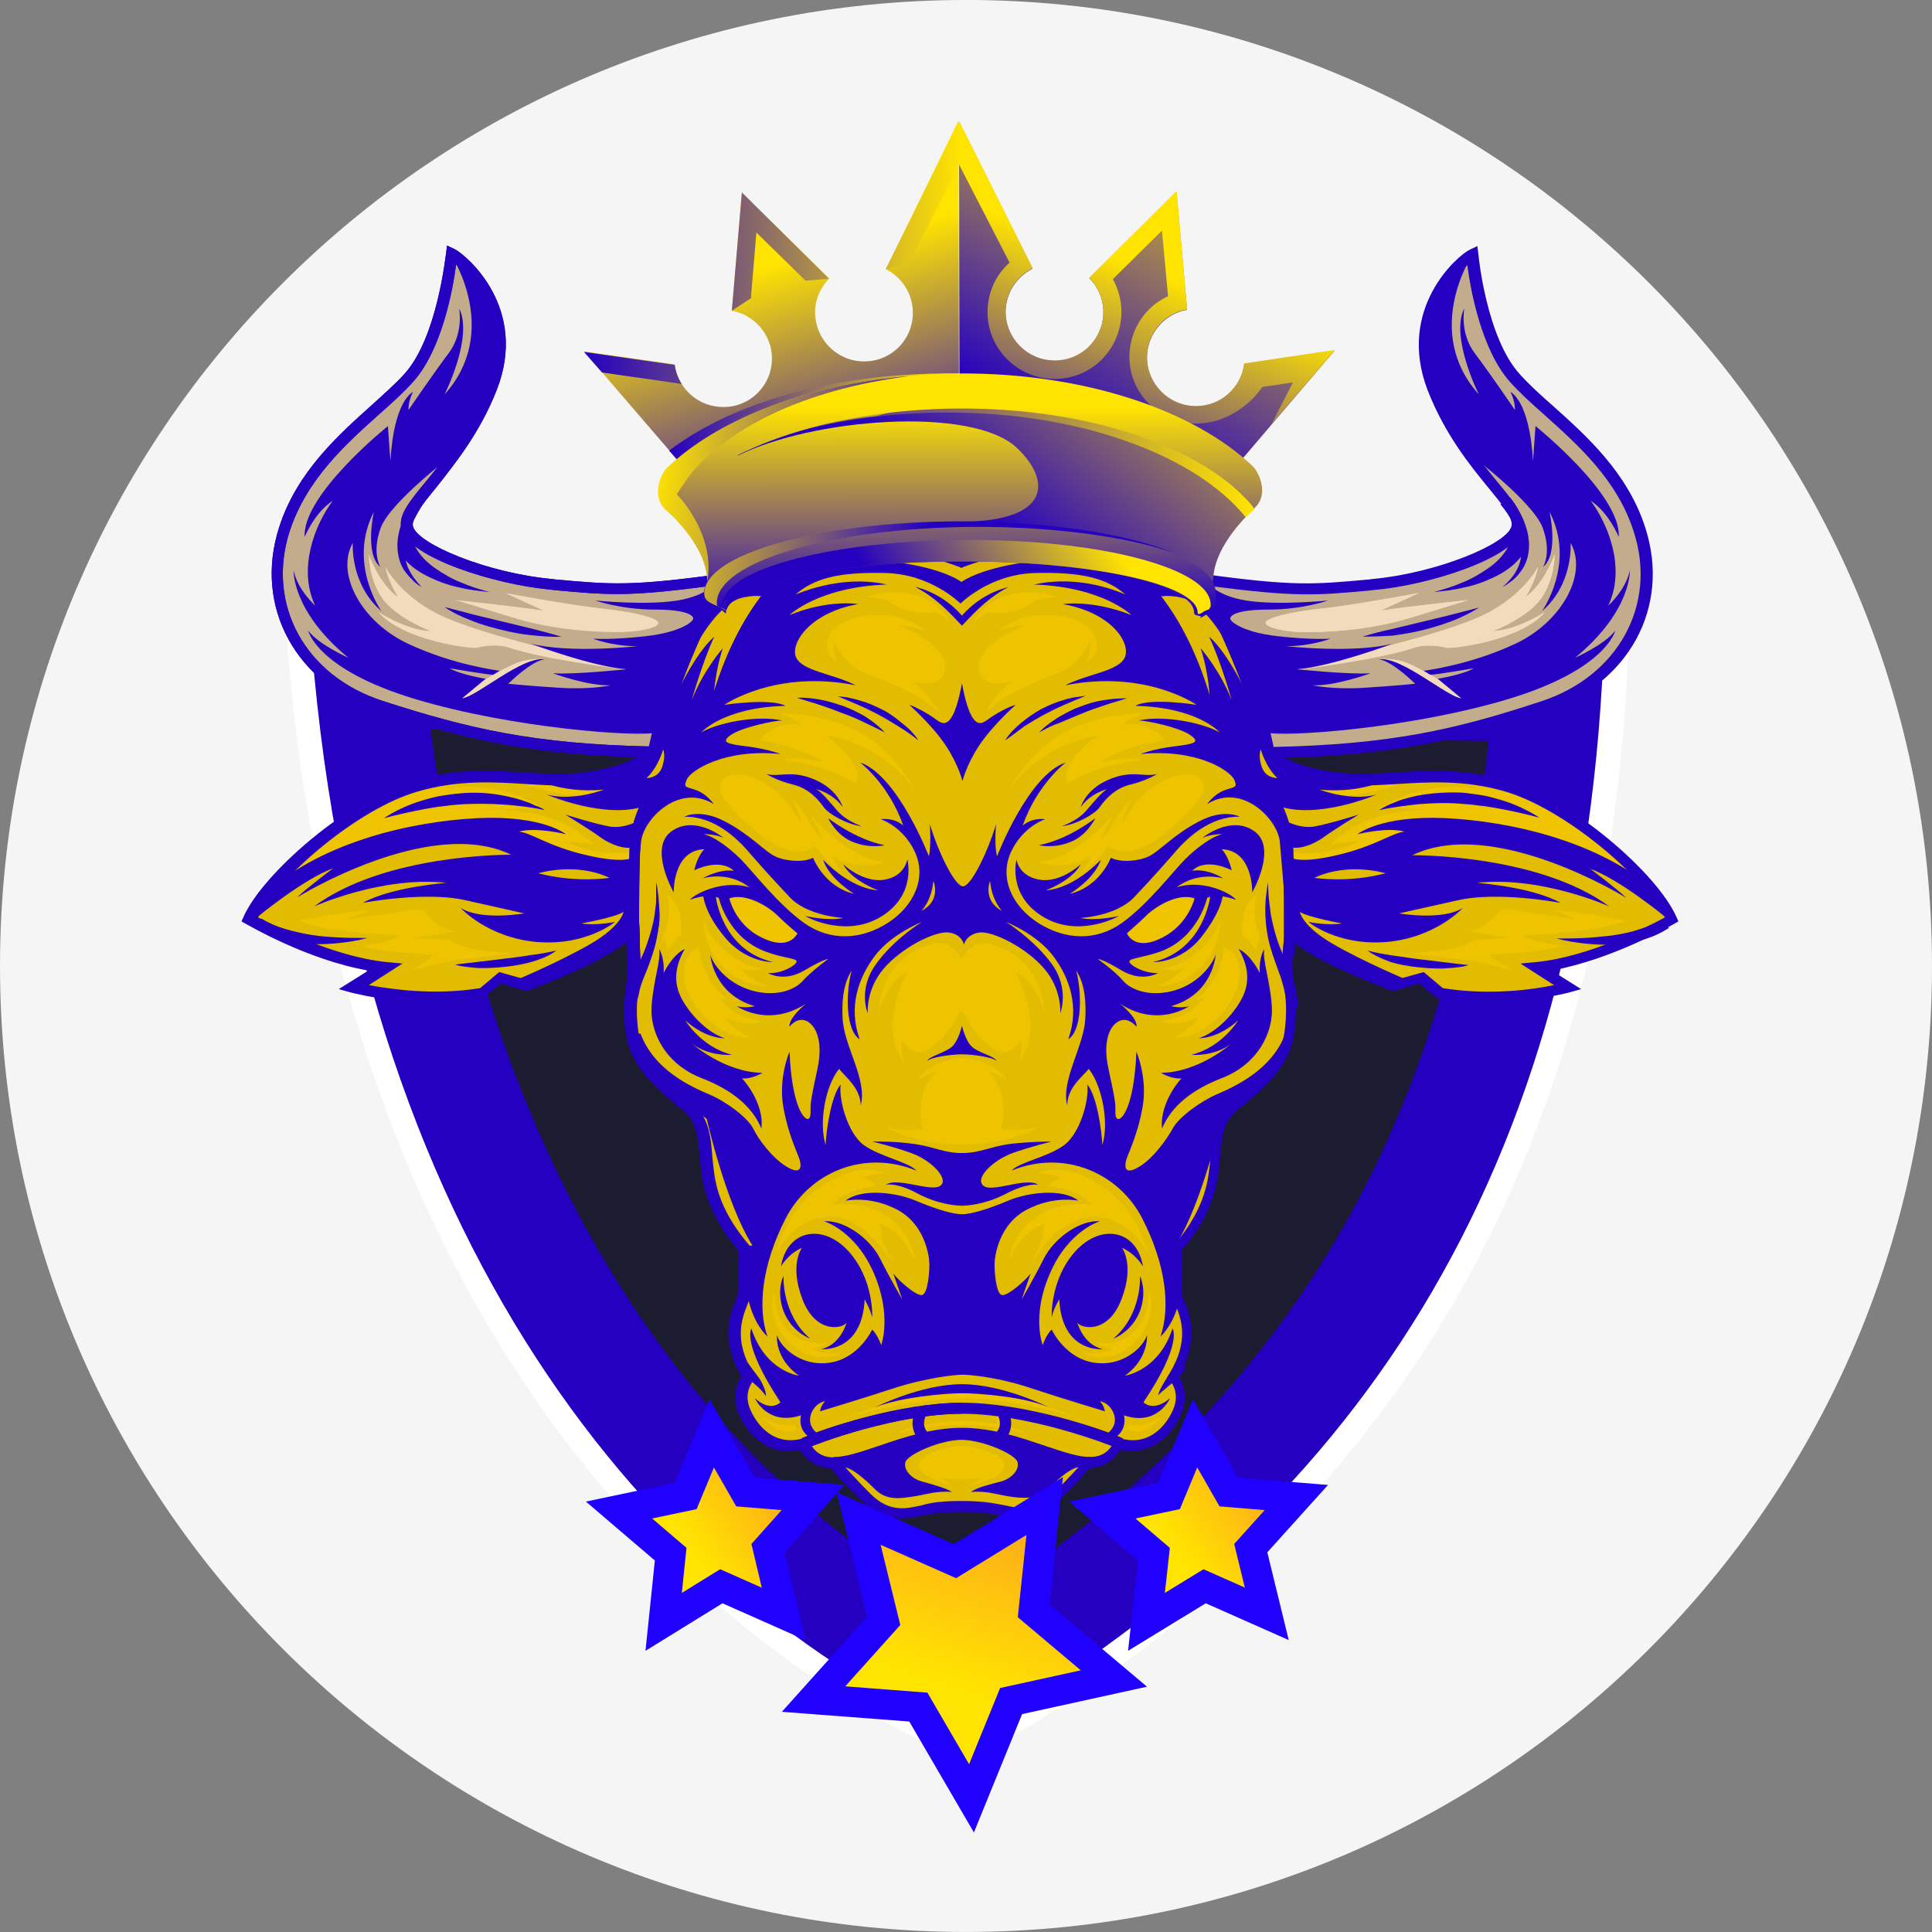 <svg width="64" height="64" viewBox="0 0 64 64" fill="none" xmlns="http://www.w3.org/2000/svg">
<rect x="0" y="0" width="64" height="64" fill="#808080" stroke="none"/>
<path d="M32 63.999C49.673 63.999 64 49.672 64 31.999C64 14.326 49.673 -0.001 32 -0.001C14.327 -0.001 0 14.326 0 31.999C0 49.672 14.327 63.999 32 63.999Z" fill="#F5F5F5"/>
<path fill-rule="evenodd" clip-rule="evenodd" d="M53.956 20.991C53.441 37.483 46.831 50.105 32.398 58.177L32.049 58.376L31.684 58.21C25.638 55.536 20.672 50.919 17.101 45.405C12.285 38.031 10.043 29.262 9.461 20.526L9.412 19.662L53.989 20.16L53.956 20.991Z" fill="white"/>
<path fill-rule="evenodd" clip-rule="evenodd" d="M53.142 20.957L10.259 20.476C11.621 41.054 21.652 52.912 31.999 57.48C44.638 50.404 52.594 39.044 53.142 20.957Z" fill="#2500C1"/>
<path fill-rule="evenodd" clip-rule="evenodd" d="M49.305 24.545L14.261 24.146C15.125 30.806 17.134 37.367 20.805 43.014C23.579 47.298 27.332 51.002 31.85 53.394C42.728 46.701 48.109 37.034 49.305 24.545Z" fill="#1C1C30"/>
<path d="M55.434 30.441C54.803 29.029 52.062 26.637 49.953 26.023C47.86 25.409 46.166 25.89 44.721 25.807C43.476 25.724 42.396 25.342 42.081 24.91C42.031 24.844 41.998 24.777 41.981 24.711C41.615 22.917 40.386 20.26 40.054 19.745C39.921 19.546 39.838 19.346 39.689 19.164C39.473 18.881 39.157 18.649 38.51 18.499C37.43 18.267 36.965 18.582 36.965 18.582C36.965 18.582 36.068 18.151 34.657 18.067C33.245 18.001 31.85 18.582 31.85 18.582C31.85 18.582 30.471 18.001 29.043 18.067C27.631 18.134 26.734 18.582 26.734 18.582C26.734 18.582 26.269 18.267 25.19 18.499C24.525 18.649 24.226 18.881 24.011 19.164C23.878 19.346 23.778 19.546 23.645 19.745C23.329 20.26 22.084 22.917 21.718 24.711C21.702 24.777 21.669 24.844 21.619 24.91C21.287 25.326 20.224 25.724 18.978 25.807C17.533 25.907 15.856 25.425 13.746 26.023C11.654 26.637 8.897 29.046 8.266 30.441C8.266 30.441 10.591 31.803 12.75 32.019L11.704 32.683C11.704 32.683 13.763 33.248 15.955 32.866L16.553 32.367L17.45 32.617C17.45 32.617 20.373 31.52 20.872 30.806C20.872 30.806 21.004 31.238 20.988 31.952C20.971 32.683 20.772 33.115 20.938 34.211C21.104 35.291 21.984 35.971 22.765 36.619C23.546 37.267 23.247 38.28 23.562 39.393C23.861 40.506 24.658 41.319 24.658 41.319C24.658 41.319 24.658 42.499 24.642 42.864C24.608 43.229 23.878 44.093 24.808 45.588C24.808 45.588 24.426 45.986 24.608 46.601C24.791 47.215 25.489 48.146 26.618 47.797C26.618 47.797 26.817 48.444 27.598 48.428C27.598 48.428 28.296 49.209 28.727 49.607C29.159 50.006 29.591 50.155 30.172 50.072C30.753 49.972 30.97 49.889 31.866 49.889C32.747 49.889 32.979 49.989 33.56 50.072C34.142 50.172 34.574 50.022 35.005 49.607C35.437 49.209 36.135 48.428 36.135 48.428C36.899 48.444 37.115 47.797 37.115 47.797C38.261 48.129 38.941 47.199 39.124 46.601C39.307 45.986 38.925 45.588 38.925 45.588C39.855 44.093 39.108 43.229 39.091 42.864C39.058 42.499 39.074 41.319 39.074 41.319C39.074 41.319 39.872 40.506 40.171 39.393C40.469 38.28 40.187 37.284 40.968 36.619C41.748 35.971 42.629 35.291 42.795 34.211C42.961 33.132 42.745 32.683 42.745 31.952C42.728 31.221 42.861 30.806 42.861 30.806C43.359 31.537 46.282 32.617 46.282 32.617L47.179 32.367L47.777 32.866C49.97 33.248 52.029 32.683 52.029 32.683L50.983 32.019C53.109 31.803 55.434 30.441 55.434 30.441Z" fill="#E2BC00"/>
<path d="M38.693 29.561L36.982 31.039L37.646 31.437C37.646 31.437 38.493 31.404 38.809 31.172C39.124 30.939 39.573 30.291 39.573 30.291L39.706 29.527L38.693 29.561Z" fill="#EEC400"/>
<path d="M51.099 23.399C48.242 24.329 46.017 24.844 42.081 24.91C42.031 24.844 41.998 24.777 41.981 24.711C41.615 22.917 40.386 20.26 40.054 19.745C39.922 19.546 39.838 19.346 39.689 19.164C42.894 19.612 43.492 19.529 45.452 19.363C47.428 19.18 50.02 18.25 50.202 17.486C50.401 16.722 48.442 15.477 47.428 12.869C46.415 10.261 48.408 8.601 48.741 8.435C48.741 8.435 49.006 11.258 50.152 12.52C51.298 13.783 53.491 15.128 54.271 17.536C55.068 19.961 53.856 22.485 51.099 23.399Z" fill="#C2AC8B"/>
<path d="M46.997 19.645C46.997 19.645 44.854 20.044 43.775 20.16C42.695 20.276 42.014 20.459 41.931 20.609C41.848 20.758 42.513 20.957 43.426 20.941C44.34 20.924 45.602 20.825 46.847 20.426C48.093 20.044 48.641 19.878 48.641 19.878C48.641 19.878 46.565 20.094 45.735 20.227L46.997 19.645Z" fill="#F2DBBD"/>
<path d="M42.944 22.186C42.944 22.186 45.602 21.871 46.847 21.456C47.229 21.323 47.761 21.406 47.91 21.456C48.06 21.506 50.352 21.24 51.182 20.276C51.182 20.276 50.252 20.874 49.455 20.908C49.455 20.908 50.584 20.476 51.049 19.828C51.514 19.164 51.498 18.366 51.498 18.366C51.498 18.366 51.166 19.33 50.535 19.778C50.535 19.778 50.883 19.213 50.95 18.782C50.95 18.782 50.385 19.878 48.84 20.509C47.296 21.14 44.738 21.688 44.738 21.688L43.41 21.771L42.679 22.037L42.944 22.186Z" fill="#F2DBBD"/>
<path d="M45.668 21.837C45.668 21.837 46.166 21.771 46.664 21.987C47.163 22.203 47.628 22.502 47.761 22.585C47.894 22.668 48.674 23.183 48.674 23.183L47.844 23.116L47.279 22.651L46.15 21.97C46.15 21.97 45.901 21.837 45.668 21.837Z" fill="#F2DBBD"/>
<path d="M46.997 19.645C46.997 19.645 44.854 20.044 43.775 20.16C42.695 20.276 42.014 20.459 41.931 20.609C41.848 20.758 42.513 20.957 43.426 20.941C44.34 20.924 45.602 20.825 46.847 20.426C48.093 20.044 48.641 19.878 48.641 19.878C48.641 19.878 46.565 20.094 45.735 20.227L46.997 19.645Z" fill="#F2DBBD"/>
<path d="M42.944 22.186C42.944 22.186 45.602 21.871 46.847 21.456C47.229 21.323 47.761 21.406 47.91 21.456C48.06 21.506 50.352 21.24 51.182 20.276C51.182 20.276 50.252 20.874 49.455 20.908C49.455 20.908 50.584 20.476 51.049 19.828C51.514 19.164 51.498 18.366 51.498 18.366C51.498 18.366 51.166 19.33 50.535 19.778C50.535 19.778 50.883 19.213 50.95 18.782C50.95 18.782 50.385 19.878 48.84 20.509C47.296 21.14 44.738 21.688 44.738 21.688L43.41 21.771L42.679 22.037L42.944 22.186Z" fill="#F2DBBD"/>
<path d="M45.668 21.837C45.668 21.837 46.166 21.771 46.664 21.987C47.163 22.203 47.628 22.502 47.761 22.585C47.894 22.668 48.674 23.183 48.674 23.183L47.844 23.116L47.279 22.651L46.15 21.97C46.15 21.97 45.901 21.837 45.668 21.837Z" fill="#F2DBBD"/>
<path d="M12.634 23.399C15.491 24.329 17.716 24.844 21.652 24.91C21.702 24.844 21.735 24.777 21.752 24.711C22.117 22.917 23.346 20.26 23.679 19.745C23.811 19.546 23.895 19.346 24.044 19.164C20.838 19.612 20.241 19.529 18.281 19.363C16.304 19.18 13.713 18.25 13.531 17.486C13.298 16.722 15.258 15.477 16.271 12.869C17.284 10.261 15.291 8.601 14.959 8.435C14.959 8.435 14.693 11.258 13.547 12.52C12.401 13.783 10.209 15.128 9.428 17.536C8.648 19.961 9.86 22.485 12.634 23.399Z" fill="#C2AC8B"/>
<path d="M16.736 19.645C16.736 19.645 18.878 20.044 19.958 20.16C21.038 20.276 21.719 20.459 21.802 20.609C21.885 20.775 21.22 20.957 20.307 20.941C19.393 20.924 18.131 20.825 16.886 20.426C15.64 20.044 15.092 19.878 15.092 19.878C15.092 19.878 17.168 20.094 17.998 20.227L16.736 19.645Z" fill="#F2DBBD"/>
<path d="M20.772 22.186C20.772 22.186 18.114 21.871 16.869 21.456C16.487 21.323 15.955 21.406 15.806 21.456C15.656 21.506 13.364 21.24 12.534 20.276C12.534 20.276 13.464 20.874 14.261 20.908C14.261 20.908 13.132 20.476 12.667 19.828C12.202 19.164 12.218 18.366 12.218 18.366C12.218 18.366 12.55 19.33 13.182 19.778C13.182 19.778 12.833 19.213 12.766 18.782C12.766 18.782 13.331 19.878 14.876 20.509C16.42 21.14 18.978 21.688 18.978 21.688L20.307 21.771L21.071 22.02L20.772 22.186Z" fill="#F2DBBD"/>
<path d="M32.248 20.609C32.248 20.609 32.514 19.944 33.395 19.712C34.275 19.479 35.005 19.762 35.005 19.762L34.275 19.894C34.275 19.894 34.026 20.177 33.511 20.26C32.996 20.343 32.813 20.31 32.73 20.26C32.73 20.26 32.381 20.476 32.248 20.609Z" fill="#EEC400"/>
<path d="M33.079 20.907C33.627 20.376 34.74 20.227 35.553 20.509C36.367 20.791 36.617 21.522 35.985 21.954C35.985 21.954 36.168 21.572 36.102 21.223C36.102 21.223 35.852 21.904 35.255 22.203C34.673 22.502 33.428 22.817 32.647 23.598C32.647 23.598 32.946 23 33.511 22.568C33.511 22.568 32.614 22.884 32.431 22.22C32.248 21.555 33.428 20.874 33.976 20.725C33.992 20.725 33.461 20.725 33.079 20.907Z" fill="#EEC400"/>
<path d="M33.444 26.123C33.444 26.123 34.225 24.678 35.554 24.113C36.882 23.548 37.895 23.648 37.895 23.648C37.895 23.648 37.364 23.797 37.215 23.997C37.812 23.88 38.427 24.246 38.56 24.528C38.56 24.528 37.414 24.644 36.417 25.259C36.417 25.259 37.264 25.026 37.812 25.176C37.812 25.176 36.401 25.309 35.371 25.956C35.371 25.956 35.005 25.359 36.351 24.379C36.334 24.379 34.673 24.528 33.444 26.123Z" fill="#EEC400"/>
<path d="M34.391 28.564C34.391 28.564 35.305 28.896 36.168 28.348C36.168 28.348 35.969 28.78 35.819 28.88C36.085 28.797 36.617 28.182 36.7 28.016C36.7 28.016 36.949 28.381 37.779 28.099C38.61 27.8 39.772 26.521 39.855 26.255C39.938 25.99 39.806 25.591 39.191 25.657C38.577 25.707 37.729 26.239 37.181 27.268C37.181 27.036 37.497 26.438 37.497 26.438C37.497 26.438 37.115 26.82 36.932 27.186C36.749 27.551 36.434 27.85 36.434 27.85L36.849 27.019C36.849 27.019 35.637 28.464 34.391 28.564Z" fill="#EEC400"/>
<path d="M38.394 32.052C38.394 32.052 38.859 32.168 39.573 31.604C40.304 31.039 40.437 30.441 40.437 30.441C40.437 30.441 40.437 31.354 39.855 31.969C39.274 32.583 38.56 32.7 38.261 32.666C38.643 32.633 39.224 32.085 39.224 32.085C39.224 32.085 38.859 32.235 38.394 32.052Z" fill="#EEC400"/>
<path d="M40.536 31.371C40.536 31.371 41.134 31.504 41.051 32.384C40.984 33.264 39.905 34.427 38.859 34.377C38.859 34.377 39.523 34.078 39.689 33.696C39.689 33.696 39.091 34.028 38.443 33.829C38.443 33.829 39.456 33.746 39.872 33.032L39.539 33.165C39.539 33.165 40.054 32.832 40.32 32.234C40.586 31.637 40.536 31.371 40.536 31.371Z" fill="#EEC400"/>
<path d="M41.615 29.644C41.615 29.644 41.433 30.407 41.748 30.989C41.748 30.989 41.615 31.288 41.615 31.52C41.615 31.52 41.4 31.138 41.134 30.956C41.134 30.956 41.15 30.557 41.184 30.325C41.2 30.092 41.449 29.727 41.615 29.644Z" fill="#EEC400"/>
<path d="M34.341 38.878C35.172 38.513 36.085 38.961 36.799 39.509C37.513 40.057 37.929 41.087 38.028 41.535C38.028 41.535 37.497 40.356 36.284 40.306C35.072 40.257 34.142 41.884 34.142 41.884C34.142 41.884 34.458 41.203 34.541 41.02C34.491 40.821 34.607 40.539 34.607 40.539C34.607 40.539 33.893 40.688 33.444 41.735C33.461 41.054 34.308 39.675 36.151 39.908C36.151 39.908 35.869 39.443 34.723 39.293C34.723 39.293 34.806 39.111 35.122 39.028C34.906 38.878 34.474 38.861 34.341 38.878Z" fill="#EEC400"/>
<path d="M36.268 44.442C36.65 44.558 37.214 44.508 37.646 44.043C38.078 43.578 38.062 42.764 38.062 42.764C38.062 42.764 38.327 43.462 37.812 44.193C37.297 44.923 36.533 45.123 35.852 44.824C35.852 44.824 36.401 44.907 36.849 44.674C36.517 44.641 36.268 44.442 36.268 44.442Z" fill="#EEC400"/>
<path d="M32.946 46.817C33.079 47.033 32.996 47.232 32.996 47.232L33.212 47.299C33.212 47.299 33.261 47.033 33.261 47C33.261 46.966 33.212 46.834 33.195 46.817C33.178 46.817 32.962 46.767 32.962 46.767L32.946 46.817Z" fill="#EEC400"/>
<path d="M38.493 46.916C38.277 47.166 37.912 47.481 37.497 47.415C37.231 47.365 37.347 47.149 37.58 47.199C37.796 47.249 38.261 47.083 38.493 46.916Z" fill="#EEC400"/>
<path d="M43.542 26.256C43.542 26.256 44.406 26.687 46.731 25.857L45.136 25.807L43.359 25.923L43.542 26.256Z" fill="#EEC400"/>
<path d="M42.762 28.232C42.762 28.232 43.825 28.431 44.971 27.883C44.971 27.883 44.572 27.866 44.024 27.999C44.688 27.335 45.718 26.853 47.18 26.82C47.18 26.82 46.183 26.737 45.685 26.82C45.685 26.82 46.997 25.774 49.073 26.139C49.073 26.139 48.06 25.807 47.296 25.824C47.296 25.824 47.894 25.641 48.757 25.707C49.621 25.774 51.647 26.82 51.647 26.82L53.723 28.332L54.421 29.395C54.421 29.395 51.813 27.784 49.92 27.534C48.027 27.285 46.847 27.784 46.847 27.784L45.718 28.282L43.974 28.631L42.695 28.797L42.762 28.232Z" fill="#EEC400"/>
<path d="M46.731 31.587C46.731 31.587 48.292 31.753 48.774 31.836C49.255 31.919 50.136 32.151 50.136 32.151C50.136 32.151 49.455 31.786 49.355 31.62C49.355 31.62 51.165 31.57 51.747 31.321C51.747 31.321 50.667 31.188 50.468 30.989C50.468 30.989 53.042 30.889 53.839 30.491C53.839 30.491 52.228 30.175 51.481 30.158L52.195 30.441C52.195 30.441 50.584 30.241 50.252 30.158C49.92 30.092 49.687 30.158 49.687 30.158C49.687 30.158 49.355 30.723 48.641 30.856L50.036 31.072L48.79 31.138C48.774 31.155 48.657 31.454 46.731 31.587Z" fill="#EEC400"/>
<path d="M37.214 30.922C37.53 30.939 37.829 30.706 38.144 30.424C38.46 30.158 38.942 29.926 39.124 30.042C39.307 30.158 38.908 30.806 38.776 30.922C38.643 31.039 39.008 30.989 39.008 30.989L39.689 29.86L39.672 29.644C39.672 29.644 39.025 29.577 39.008 29.577C38.992 29.577 38.327 29.776 38.31 29.793C38.277 29.826 37.314 30.623 37.314 30.623L37.214 30.922Z" fill="#EEC400"/>
<path d="M31.468 20.609C31.468 20.609 31.202 19.944 30.322 19.712C29.442 19.479 28.711 19.762 28.711 19.762L29.442 19.894C29.442 19.894 29.691 20.177 30.206 20.26C30.721 20.343 30.903 20.31 30.986 20.26C31.003 20.26 31.352 20.476 31.468 20.609Z" fill="#EEC400"/>
<path d="M30.654 20.907C30.106 20.376 28.993 20.227 28.179 20.509C27.366 20.791 27.116 21.522 27.748 21.954C27.748 21.954 27.565 21.572 27.631 21.223C27.631 21.223 27.881 21.904 28.478 22.203C29.06 22.502 30.305 22.817 31.086 23.598C31.086 23.598 30.787 23 30.222 22.568C30.222 22.568 31.119 22.884 31.302 22.22C31.485 21.555 30.305 20.874 29.757 20.725C29.741 20.725 30.256 20.725 30.654 20.907Z" fill="#EEC400"/>
<path d="M30.289 26.123C30.289 26.123 29.508 24.678 28.18 24.113C26.851 23.548 25.838 23.648 25.838 23.648C25.838 23.648 26.369 23.797 26.519 23.997C25.921 23.88 25.306 24.246 25.173 24.528C25.173 24.528 26.319 24.644 27.316 25.259C27.316 25.259 26.469 25.026 25.921 25.176C25.921 25.176 27.332 25.309 28.362 25.956C28.362 25.956 28.728 25.359 27.382 24.379C27.399 24.379 29.043 24.528 30.289 26.123Z" fill="#EEC400"/>
<path d="M29.325 28.564C29.325 28.564 28.412 28.896 27.548 28.348C27.548 28.348 27.748 28.78 27.897 28.88C27.631 28.797 27.1 28.182 27.017 28.016C27.017 28.016 26.768 28.381 25.937 28.099C25.107 27.8 23.944 26.521 23.861 26.255C23.778 25.99 23.911 25.591 24.526 25.657C25.14 25.707 25.987 26.239 26.535 27.268C26.535 27.036 26.22 26.438 26.22 26.438C26.22 26.438 26.602 26.82 26.784 27.186C26.967 27.551 27.283 27.85 27.283 27.85L26.867 27.019C26.884 27.019 28.096 28.464 29.325 28.564Z" fill="#EEC400"/>
<path d="M34.607 33.53C34.441 31.62 32.913 31.221 32.531 31.238C32.165 31.255 31.85 31.736 31.85 31.736C31.85 31.736 31.551 31.271 31.169 31.238C30.803 31.221 29.259 31.62 29.093 33.53C29.093 33.53 29.458 32.401 30.056 32.218C30.056 32.218 29.043 33.945 29.94 35.208C29.94 35.208 29.823 34.742 29.873 34.46C29.873 34.46 30.106 34.842 30.438 34.859C30.77 34.875 31.318 34.344 31.551 33.962C31.783 33.58 31.767 33.497 31.85 33.497C31.933 33.497 31.916 33.58 32.149 33.962C32.381 34.344 32.929 34.875 33.261 34.859C33.594 34.842 33.826 34.46 33.826 34.46C33.876 34.742 33.76 35.208 33.76 35.208C34.657 33.945 33.644 32.218 33.644 32.218C34.258 32.401 34.607 33.53 34.607 33.53Z" fill="#EEC400"/>
<path d="M25.339 32.052C25.339 32.052 24.874 32.168 24.16 31.604C23.429 31.039 23.296 30.441 23.296 30.441C23.296 30.441 23.296 31.354 23.878 31.969C24.459 32.583 25.173 32.7 25.472 32.666C25.09 32.633 24.509 32.085 24.509 32.085C24.509 32.085 24.858 32.235 25.339 32.052Z" fill="#EEC400"/>
<path d="M23.18 31.371C23.18 31.371 22.582 31.504 22.665 32.384C22.732 33.264 23.811 34.427 24.858 34.377C24.858 34.377 24.193 34.078 24.027 33.696C24.027 33.696 24.625 34.028 25.273 33.829C25.273 33.829 24.26 33.746 23.844 33.032L24.177 33.165C24.177 33.165 23.662 32.832 23.396 32.234C23.13 31.637 23.18 31.371 23.18 31.371Z" fill="#EEC400"/>
<path d="M22.101 29.644C22.101 29.644 22.283 30.407 21.968 30.989C21.968 30.989 22.101 31.288 22.101 31.52C22.101 31.52 22.317 31.138 22.582 30.956C22.582 30.956 22.566 30.557 22.532 30.325C22.516 30.092 22.267 29.727 22.101 29.644Z" fill="#EEC400"/>
<path d="M29.392 38.878C28.561 38.513 27.648 38.961 26.934 39.509C26.22 40.057 25.804 41.087 25.705 41.535C25.705 41.535 26.236 40.356 27.448 40.306C28.661 40.257 29.591 41.884 29.591 41.884C29.591 41.884 29.275 41.203 29.192 41.02C29.242 40.821 29.126 40.539 29.126 40.539C29.126 40.539 29.84 40.688 30.288 41.735C30.272 41.054 29.425 39.675 27.581 39.908C27.581 39.908 27.864 39.443 29.01 39.293C29.01 39.293 28.927 39.111 28.611 39.028C28.81 38.878 29.242 38.861 29.392 38.878Z" fill="#EEC400"/>
<path d="M27.449 44.442C27.067 44.558 26.502 44.508 26.07 44.043C25.638 43.578 25.655 42.764 25.655 42.764C25.655 42.764 25.389 43.462 25.904 44.193C26.419 44.923 27.183 45.123 27.864 44.824C27.864 44.824 27.316 44.907 26.867 44.674C27.2 44.641 27.449 44.442 27.449 44.442Z" fill="#EEC400"/>
<path d="M33.278 48.511C33.245 48.245 32.498 47.897 31.85 47.897C31.202 47.897 30.471 48.245 30.422 48.511C30.388 48.777 31.053 49.142 31.518 49.192C31.518 49.192 31.319 49.076 31.235 48.959C31.235 48.959 31.551 49.009 31.85 49.009C32.149 49.009 32.465 48.959 32.465 48.959C32.381 49.076 32.182 49.192 32.182 49.192C32.647 49.142 33.328 48.777 33.278 48.511Z" fill="#EEC400"/>
<path d="M31.867 47.066C31.385 47.066 30.239 47.182 29.741 47.481C29.741 47.481 30.82 47.199 31.867 47.199C32.913 47.199 33.992 47.481 33.992 47.481C33.478 47.182 32.348 47.066 31.867 47.066Z" fill="#EEC400"/>
<path d="M33.827 46.285C33.395 46.152 31.867 45.97 31.867 45.97C31.867 45.97 30.339 46.152 29.907 46.285C29.475 46.418 27.316 47.232 27.316 47.232C29.409 46.418 31.485 46.319 31.867 46.319C32.249 46.319 34.308 46.401 36.417 47.232C36.401 47.232 34.258 46.401 33.827 46.285Z" fill="#EEC400"/>
<path d="M25.24 46.916C25.456 47.166 25.821 47.481 26.236 47.415C26.502 47.365 26.386 47.149 26.153 47.199C25.937 47.249 25.456 47.083 25.24 46.916Z" fill="#EEC400"/>
<path d="M20.191 26.256C20.191 26.256 19.327 26.687 17.002 25.857L18.596 25.807L20.373 25.923L20.191 26.256Z" fill="#EEC400"/>
<path d="M20.955 28.232C20.955 28.232 19.892 28.431 18.746 27.883C18.746 27.883 19.144 27.866 19.692 27.999C19.028 27.335 17.998 26.853 16.537 26.82C16.537 26.82 17.533 26.737 18.032 26.82C18.032 26.82 16.719 25.774 14.643 26.139C14.643 26.139 15.656 25.807 16.421 25.824C16.421 25.824 15.823 25.641 14.959 25.707C14.095 25.774 12.069 26.82 12.069 26.82L9.993 28.348L9.295 29.411C9.295 29.411 11.903 27.8 13.796 27.551C15.69 27.302 16.869 27.8 16.869 27.8L17.998 28.298L19.742 28.647L21.021 28.813L20.955 28.232Z" fill="#EEC400"/>
<path d="M17.002 31.587C17.002 31.587 15.441 31.753 14.959 31.836C14.477 31.919 13.597 32.151 13.597 32.151C13.597 32.151 14.278 31.786 14.378 31.62C14.378 31.62 12.568 31.57 11.986 31.321C11.986 31.321 13.066 31.188 13.265 30.989C13.265 30.989 10.691 30.889 9.894 30.491C9.894 30.491 11.505 30.175 12.252 30.158L11.538 30.441C11.538 30.441 13.149 30.241 13.481 30.158C13.813 30.092 14.046 30.158 14.046 30.158C14.046 30.158 14.378 30.723 15.092 30.856L13.697 31.072L14.943 31.138C14.959 31.155 15.059 31.454 17.002 31.587Z" fill="#EEC400"/>
<path d="M33.162 37.4C33.361 36.802 33.212 35.888 32.713 35.49C32.996 35.539 33.344 35.789 33.344 35.789C33.112 35.357 32.398 35.058 31.866 35.058C31.335 35.058 30.621 35.357 30.388 35.789C30.388 35.789 30.737 35.556 31.019 35.49C30.538 35.888 30.388 36.802 30.571 37.4C30.571 37.4 29.84 37.516 29.275 37.317C29.275 37.317 30.288 37.914 31.866 37.914C33.444 37.914 34.457 37.317 34.457 37.317C33.893 37.499 33.162 37.4 33.162 37.4Z" fill="#EEC400"/>
<path d="M24.974 29.561L26.685 31.039L26.02 31.437C26.02 31.437 25.173 31.404 24.858 31.172C24.542 30.939 24.094 30.291 24.094 30.291L23.961 29.527L24.974 29.561Z" fill="#EEC400"/>
<path d="M26.436 30.922C26.12 30.939 25.821 30.706 25.506 30.424C25.19 30.158 24.708 29.926 24.526 30.042C24.343 30.158 24.741 30.806 24.874 30.922C25.007 31.039 24.642 30.989 24.642 30.989L23.961 29.86L23.977 29.644C23.977 29.644 24.625 29.577 24.642 29.577C24.659 29.577 25.323 29.776 25.339 29.793C25.373 29.826 26.336 30.623 26.336 30.623L26.436 30.922Z" fill="#EEC400"/>
<path d="M18.048 21.837C18.048 21.837 17.55 21.771 17.052 21.987C16.553 22.203 16.088 22.502 15.956 22.585C15.823 22.668 15.042 23.183 15.042 23.183L15.872 23.116L16.437 22.651L17.567 21.97C17.567 21.97 17.832 21.837 18.048 21.837Z" fill="#F2DBBD"/>
<path d="M42.529 31.603C42.529 31.321 42.529 30.972 42.529 30.574C42.529 29.926 42.529 29.112 42.496 28.149C42.446 26.687 41.533 25.923 41.516 25.923L41.466 25.89L41.45 25.84C41.051 24.395 39.839 23.366 39.822 23.366L39.772 23.332L39.756 23.282C38.792 19.961 37.181 18.948 36.866 18.782L37.048 18.45C37.381 18.632 39.091 19.695 40.104 23.133C40.337 23.332 41.383 24.329 41.782 25.707C41.981 25.89 42.795 26.721 42.845 28.165C42.878 29.145 42.878 29.959 42.878 30.607C42.878 31.006 42.878 31.338 42.878 31.62L42.529 31.603Z" fill="#2500C1"/>
<path d="M41.998 25.093L41.948 25.027C41.882 24.944 41.832 24.844 41.815 24.761C41.466 23.034 40.237 20.376 39.922 19.861C39.872 19.795 39.839 19.729 39.805 19.662C39.739 19.529 39.656 19.413 39.573 19.297L39.291 18.931L39.739 18.998C42.861 19.43 43.492 19.363 45.336 19.197L45.469 19.18C47.611 18.981 49.92 18.018 50.069 17.436C50.136 17.171 49.77 16.722 49.306 16.158C48.691 15.41 47.861 14.38 47.296 12.936C46.249 10.228 48.276 8.468 48.691 8.269L48.94 8.152L48.973 8.418C48.973 8.451 49.239 11.192 50.352 12.404C50.651 12.736 51.033 13.085 51.431 13.434C52.544 14.43 53.923 15.659 54.504 17.486C55.351 20.11 53.956 22.668 51.182 23.582C48.259 24.545 46.05 25.043 42.114 25.11L41.998 25.093ZM40.088 19.413C40.104 19.43 40.104 19.446 40.121 19.463C40.154 19.529 40.204 19.596 40.237 19.662C40.586 20.21 41.815 22.884 42.18 24.694C42.18 24.711 42.18 24.728 42.197 24.744C46.017 24.661 48.193 24.18 51.049 23.233C53.607 22.402 54.903 20.027 54.122 17.619C53.574 15.892 52.278 14.746 51.149 13.733C50.734 13.367 50.352 13.019 50.036 12.67C49.073 11.607 48.708 9.581 48.608 8.783C48.375 8.983 48.027 9.348 47.761 9.83C47.263 10.76 47.213 11.756 47.628 12.803C48.16 14.181 48.973 15.194 49.571 15.925C50.153 16.623 50.518 17.088 50.418 17.536C50.169 18.499 47.296 19.396 45.502 19.546L45.369 19.562C43.559 19.729 42.911 19.778 40.088 19.413Z" fill="#2500C1"/>
<path d="M33.859 50.305C33.743 50.305 33.627 50.288 33.511 50.271C33.378 50.255 33.261 50.222 33.145 50.205C32.797 50.139 32.514 50.089 31.85 50.089C31.186 50.089 30.903 50.139 30.554 50.205C30.438 50.222 30.322 50.255 30.189 50.271C29.575 50.371 29.06 50.205 28.578 49.757C28.213 49.408 27.665 48.81 27.498 48.627C26.967 48.611 26.651 48.278 26.502 48.029C25.356 48.278 24.625 47.365 24.409 46.667C24.26 46.153 24.442 45.77 24.559 45.588C23.861 44.392 24.177 43.562 24.359 43.113C24.393 43.014 24.442 42.914 24.442 42.864C24.459 42.565 24.459 41.668 24.459 41.419C24.276 41.203 23.645 40.456 23.363 39.459C23.247 39.061 23.213 38.662 23.18 38.313C23.114 37.666 23.081 37.167 22.632 36.785C22.582 36.752 22.532 36.702 22.483 36.669C21.752 36.055 20.905 35.357 20.739 34.277C20.622 33.53 20.689 33.082 20.739 32.633C20.772 32.417 20.788 32.218 20.788 31.985C20.788 31.67 20.772 31.404 20.739 31.221C19.875 31.919 17.766 32.716 17.5 32.816L17.45 32.833L16.587 32.583L16.022 33.048L15.972 33.065C13.763 33.447 11.72 32.899 11.637 32.882L11.222 32.766L12.202 32.151C10.192 31.803 8.249 30.657 8.149 30.607L8 30.524L8.066 30.374C8.382 29.66 9.229 28.697 10.309 27.8C11.455 26.853 12.684 26.139 13.664 25.857C15.092 25.442 16.321 25.525 17.417 25.591C17.948 25.624 18.463 25.658 18.928 25.624C20.207 25.541 21.187 25.143 21.436 24.811C21.47 24.761 21.486 24.727 21.503 24.694C21.868 22.884 23.097 20.227 23.446 19.662C23.479 19.596 23.529 19.529 23.562 19.463C23.645 19.33 23.712 19.197 23.811 19.064C24.094 18.699 24.492 18.466 25.107 18.333C25.987 18.134 26.502 18.3 26.701 18.4C26.967 18.283 27.797 17.968 28.993 17.901C30.272 17.835 31.501 18.283 31.8 18.4C32.116 18.283 33.345 17.835 34.607 17.901C35.803 17.968 36.65 18.283 36.899 18.4C37.098 18.3 37.613 18.151 38.493 18.333C39.108 18.466 39.506 18.699 39.789 19.064C39.888 19.197 39.971 19.33 40.038 19.463C40.071 19.529 40.121 19.596 40.154 19.662C40.503 20.21 41.732 22.884 42.097 24.694C42.097 24.727 42.13 24.761 42.164 24.811C42.429 25.143 43.393 25.541 44.672 25.624C45.153 25.658 45.651 25.624 46.183 25.591C47.279 25.525 48.508 25.442 49.937 25.857C50.933 26.139 52.145 26.853 53.291 27.8C54.371 28.697 55.218 29.66 55.533 30.374L55.6 30.524L55.45 30.607C55.367 30.657 53.408 31.786 51.398 32.151L52.378 32.766L51.963 32.882C51.88 32.899 49.837 33.447 47.628 33.065L47.578 33.048L47.013 32.583L46.15 32.833L46.1 32.816C45.834 32.716 43.708 31.919 42.861 31.221C42.828 31.404 42.811 31.67 42.811 31.985C42.811 32.218 42.845 32.417 42.861 32.633C42.911 33.065 42.977 33.53 42.861 34.277C42.695 35.357 41.865 36.055 41.117 36.669C41.068 36.702 41.018 36.752 40.968 36.785C40.52 37.167 40.47 37.666 40.42 38.313C40.387 38.662 40.353 39.061 40.237 39.459C39.971 40.456 39.34 41.203 39.141 41.419C39.141 41.685 39.141 42.565 39.158 42.864C39.158 42.914 39.191 43.014 39.241 43.113C39.407 43.562 39.739 44.392 39.041 45.588C39.158 45.77 39.34 46.153 39.191 46.667C38.975 47.365 38.244 48.278 37.098 48.029C36.949 48.295 36.633 48.611 36.102 48.627C35.935 48.827 35.387 49.424 35.022 49.757C34.74 50.122 34.341 50.305 33.859 50.305ZM31.866 49.723C32.564 49.723 32.88 49.79 33.228 49.856C33.345 49.873 33.444 49.906 33.577 49.923C34.092 50.006 34.474 49.889 34.856 49.507C35.271 49.109 35.969 48.345 35.969 48.328L36.019 48.262H36.102C36.716 48.278 36.882 47.78 36.899 47.764L36.949 47.597L37.115 47.647C38.211 47.963 38.776 46.983 38.908 46.568C39.058 46.069 38.776 45.754 38.759 45.737L38.659 45.638L38.726 45.521C39.407 44.425 39.124 43.694 38.958 43.263C38.908 43.13 38.859 43.014 38.859 42.914C38.825 42.548 38.842 41.403 38.842 41.369V41.286L38.892 41.236C38.892 41.236 39.656 40.439 39.938 39.376C40.038 39.011 40.071 38.645 40.104 38.297C40.171 37.632 40.221 36.985 40.785 36.52C40.835 36.486 40.885 36.437 40.935 36.403C41.649 35.805 42.396 35.174 42.546 34.228C42.645 33.53 42.596 33.098 42.546 32.7C42.513 32.484 42.496 32.268 42.479 32.019C42.463 31.271 42.596 30.823 42.596 30.806L42.712 30.424L42.928 30.74C43.31 31.288 45.369 32.152 46.216 32.467L47.163 32.201L47.794 32.733C49.322 32.982 50.783 32.783 51.481 32.633L50.368 31.919L50.9 31.869C52.677 31.686 54.603 30.69 55.151 30.391C54.421 28.996 51.83 26.804 49.87 26.222C48.508 25.824 47.312 25.907 46.249 25.973C45.701 26.006 45.186 26.04 44.688 26.006C43.426 25.923 42.28 25.525 41.915 25.043C41.848 24.96 41.798 24.86 41.782 24.777C41.433 23.05 40.204 20.393 39.888 19.878C39.839 19.811 39.805 19.745 39.772 19.679C39.706 19.546 39.623 19.429 39.54 19.313C39.373 19.097 39.124 18.865 38.46 18.715C37.48 18.499 37.065 18.765 37.065 18.765L36.982 18.831L36.882 18.782C36.866 18.782 36.002 18.366 34.64 18.283C33.278 18.217 31.933 18.782 31.916 18.782L31.85 18.815L31.783 18.782C31.767 18.782 30.422 18.217 29.06 18.283C27.698 18.35 26.817 18.765 26.817 18.782L26.718 18.831L26.635 18.765C26.635 18.765 26.22 18.499 25.24 18.715C24.575 18.865 24.326 19.097 24.16 19.313C24.077 19.429 24.011 19.546 23.928 19.679C23.894 19.745 23.845 19.811 23.811 19.878C23.479 20.393 22.267 23.05 21.918 24.777C21.901 24.877 21.852 24.96 21.785 25.043C21.42 25.525 20.274 25.923 19.011 26.006C18.513 26.04 17.998 26.006 17.45 25.973C16.387 25.907 15.191 25.824 13.83 26.222C11.87 26.787 9.279 28.996 8.548 30.391C9.096 30.69 11.023 31.686 12.8 31.869L13.331 31.919L12.219 32.633C12.916 32.766 14.394 32.982 15.906 32.733L16.537 32.201L17.483 32.467C18.331 32.152 20.39 31.288 20.772 30.74L20.988 30.424L21.104 30.806C21.104 30.823 21.237 31.271 21.22 32.019C21.22 32.268 21.187 32.5 21.154 32.7C21.104 33.115 21.054 33.53 21.154 34.228C21.303 35.174 22.051 35.789 22.765 36.403C22.815 36.437 22.865 36.486 22.914 36.52C23.479 37.001 23.546 37.632 23.595 38.297C23.629 38.645 23.662 39.011 23.762 39.376C24.044 40.423 24.808 41.22 24.808 41.236L24.858 41.286V41.369C24.858 41.419 24.858 42.548 24.841 42.914C24.841 43.014 24.791 43.13 24.741 43.263C24.575 43.694 24.293 44.425 24.974 45.521L25.057 45.638L24.957 45.737C24.941 45.754 24.658 46.069 24.808 46.568C24.941 46.983 25.505 47.963 26.602 47.647L26.784 47.597L26.834 47.78C26.834 47.797 27.017 48.295 27.631 48.278H27.714L27.764 48.345C27.764 48.345 28.462 49.125 28.877 49.524C29.259 49.889 29.657 50.022 30.156 49.939C30.289 49.923 30.405 49.889 30.505 49.873C30.853 49.773 31.169 49.723 31.866 49.723Z" fill="#2500C1"/>
<path d="M21.187 31.603L20.822 31.587C20.822 31.305 20.822 30.972 20.822 30.574C20.822 29.926 20.822 29.112 20.855 28.132C20.905 26.687 21.719 25.857 21.918 25.674C22.317 24.296 23.363 23.299 23.595 23.1C24.608 19.678 26.319 18.599 26.651 18.416L26.834 18.748C26.518 18.915 24.924 19.928 23.944 23.249L23.928 23.299L23.878 23.332C23.861 23.349 22.649 24.379 22.25 25.807L22.233 25.857L22.184 25.89C22.167 25.89 21.254 26.671 21.204 28.116C21.171 29.079 21.171 29.893 21.171 30.541C21.204 30.972 21.204 31.321 21.187 31.603Z" fill="#2500C1"/>
<path d="M21.735 25.093H21.636C17.699 25.026 15.491 24.528 12.567 23.565C9.794 22.668 8.399 20.094 9.246 17.47C9.827 15.643 11.206 14.414 12.318 13.417C12.717 13.052 13.099 12.719 13.398 12.387C14.494 11.175 14.76 8.434 14.776 8.401L14.809 8.136L15.059 8.252C15.474 8.468 17.517 10.212 16.454 12.919C15.889 14.364 15.042 15.393 14.444 16.157C13.979 16.722 13.614 17.187 13.68 17.436C13.83 18.018 16.122 18.981 18.281 19.18L18.414 19.197C20.274 19.363 20.888 19.429 24.011 18.997L24.459 18.931L24.177 19.296C24.094 19.413 24.027 19.529 23.944 19.662C23.911 19.728 23.861 19.795 23.828 19.861C23.496 20.376 22.283 23.033 21.935 24.761C21.918 24.86 21.868 24.943 21.802 25.026L21.735 25.093ZM15.108 8.767C15.009 9.547 14.643 11.59 13.68 12.653C13.365 13.002 12.983 13.351 12.567 13.716C11.438 14.729 10.159 15.875 9.594 17.602C8.814 20.027 10.109 22.386 12.667 23.216C15.54 24.146 17.699 24.644 21.519 24.727C21.519 24.711 21.536 24.694 21.536 24.678C21.901 22.867 23.13 20.21 23.479 19.645C23.512 19.579 23.562 19.512 23.595 19.446C23.612 19.429 23.612 19.413 23.629 19.396C20.805 19.778 20.141 19.712 18.347 19.546L18.214 19.529C16.421 19.363 13.547 18.483 13.298 17.519C13.182 17.071 13.564 16.606 14.145 15.908C14.743 15.178 15.557 14.164 16.088 12.786C16.504 11.739 16.454 10.726 15.956 9.813C15.69 9.331 15.341 8.966 15.108 8.767Z" fill="#2500C1"/>
<path d="M26.701 47.979L26.552 47.647C27.249 47.332 29.807 46.468 31.866 46.468V46.833C29.707 46.833 27.133 47.797 26.701 47.979Z" fill="#2500C1"/>
<path d="M33.295 24.528C33.428 24.312 33.627 24.113 33.826 23.947C34.026 23.781 34.242 23.631 34.474 23.498C34.707 23.382 34.956 23.266 35.205 23.2C35.321 23.15 35.454 23.133 35.587 23.1C35.72 23.083 35.853 23.067 35.969 23.05C35.853 23.1 35.72 23.15 35.603 23.2C35.487 23.249 35.371 23.299 35.255 23.349C35.022 23.449 34.79 23.565 34.574 23.681C34.358 23.797 34.142 23.93 33.926 24.063C33.71 24.229 33.511 24.379 33.295 24.528Z" fill="#2500C1"/>
<path d="M34.424 24.262C34.607 24.063 34.823 23.914 35.055 23.764C35.288 23.631 35.52 23.498 35.77 23.415C36.019 23.316 36.285 23.233 36.534 23.2C36.799 23.15 37.065 23.133 37.331 23.133C37.082 23.216 36.816 23.282 36.583 23.366C36.334 23.449 36.085 23.532 35.853 23.631C35.603 23.731 35.371 23.831 35.139 23.93C34.889 24.013 34.657 24.13 34.424 24.262Z" fill="#2500C1"/>
<path d="M42.645 33.381C42.629 33.298 42.629 33.215 42.612 33.132C42.596 33.048 42.579 32.965 42.562 32.882C42.529 32.716 42.479 32.55 42.429 32.384C42.313 32.052 42.18 31.72 42.081 31.371C41.981 31.022 41.931 30.657 41.915 30.291V30.026C41.915 29.943 41.931 29.843 41.931 29.76L41.948 29.627L41.964 29.494L41.998 29.229C42.014 29.411 42.014 29.594 42.031 29.76C42.047 29.843 42.047 29.943 42.064 30.026L42.097 30.291C42.164 30.64 42.247 30.972 42.363 31.288C42.479 31.604 42.645 31.919 42.762 32.268C42.778 32.318 42.795 32.351 42.811 32.401L42.861 32.534C42.878 32.583 42.895 32.617 42.895 32.666C42.911 32.716 42.928 32.749 42.928 32.799C42.944 32.899 42.961 32.982 42.977 33.082C42.994 33.181 42.994 33.264 42.994 33.364L42.645 33.381Z" fill="#2500C1"/>
<path d="M38.327 25.641C38.327 25.641 37.995 25.857 37.447 25.99C36.899 26.122 36.583 26.521 36.417 26.754C36.251 26.97 35.653 27.318 35.171 27.368C35.171 27.368 35.653 27.219 35.969 26.87C36.267 26.521 36.517 26.222 36.683 26.139C36.683 26.139 36.118 26.272 35.803 26.737C35.803 26.737 35.952 26.156 36.733 25.824C37.513 25.491 37.895 25.757 38.327 25.641Z" fill="#2500C1"/>
<path d="M34.408 27.999C34.408 27.999 34.889 28.116 35.437 27.9C36.002 27.7 36.285 27.102 36.285 27.102C36.285 27.102 35.388 27.817 34.408 27.999Z" fill="#2500C1"/>
<path d="M33.676 28.465C33.676 28.465 33.361 29.61 34.507 30.341C35.653 31.072 36.932 30.424 37.065 30.341C37.065 30.341 36.317 30.524 35.786 30.408C35.786 30.408 36.998 30.358 37.596 29.694C38.211 29.046 38.692 28.498 39.008 28.132C39.323 27.784 40.071 27.036 41.067 27.053C41.067 27.053 40.536 26.77 39.705 27.219C38.875 27.651 38.41 28.199 38.061 28.365C37.729 28.531 37.114 28.581 36.799 28.415C36.799 28.415 36.434 29.378 35.437 29.61C35.437 29.61 36.251 29.129 36.467 28.481C36.467 28.481 35.603 29.428 34.64 29.494C34.64 29.494 35.487 29.195 35.802 28.631C35.802 28.631 35.155 29.245 34.457 29.145C33.809 29.046 33.676 28.564 33.676 28.465Z" fill="#2500C1"/>
<path d="M38.493 37.383C38.726 36.835 39.224 36.204 40.453 35.722C41.682 35.257 42.197 34.178 42.13 33.314C42.064 32.434 41.815 31.803 41.881 31.437C41.881 31.437 41.699 31.703 41.732 32.234C41.732 32.234 41.45 31.637 41.034 31.437C41.3 31.902 41.433 32.434 41.184 32.982C40.935 33.53 40.303 34.211 39.706 34.394C40.436 34.377 41.018 33.796 41.018 33.796C41.018 33.796 40.503 34.676 39.473 34.942C39.473 34.942 40.221 35.008 40.785 34.576C40.785 34.576 39.722 35.523 38.46 35.54C38.46 35.54 38.809 35.755 39.141 35.722C39.141 35.706 38.41 36.503 38.493 37.383Z" fill="#2500C1"/>
<path d="M37.58 19.014C37.58 19.014 38.742 18.699 39.423 18.948L39.938 19.512L41.001 21.705C41.001 21.705 40.918 21.987 40.719 21.506C40.519 21.024 39.838 19.994 39.191 19.811C38.543 19.645 38.178 19.828 38.178 19.828L37.58 19.014Z" fill="#2500C1"/>
<path d="M43.708 26.156C45.253 26.305 46.116 25.724 46.116 25.724C44.456 25.973 43.359 25.575 42.894 25.425C42.429 25.276 41.914 24.811 41.914 24.811C41.914 24.811 41.599 23.764 41.483 23.416C41.366 23.067 40.702 21.655 40.054 21.09C40.453 21.937 40.802 23.2 40.802 23.2C40.436 22.236 39.772 21.472 39.772 21.472C40.038 22.27 40.087 23.133 40.071 23.233L40.785 24.063L41.317 25.226C41.317 25.226 41.051 26.256 42.363 26.704C43.675 27.152 45.602 26.322 45.602 26.322C44.738 26.555 43.708 26.156 43.708 26.156ZM41.798 25.409C41.665 25.026 41.765 24.827 41.765 24.827C41.765 24.827 41.914 25.392 42.313 25.774C42.313 25.774 41.931 25.791 41.798 25.409Z" fill="#2500C1"/>
<path d="M55.434 30.441L54.869 29.544C52.992 27.866 50.019 27.202 47.877 27.102C45.734 27.003 44.97 27.634 44.97 27.634C44.97 27.634 45.967 27.385 46.532 27.551C46.15 27.567 45.535 28.049 44.273 28.331C43.011 28.63 42.728 28.398 42.728 28.398V29.394C42.728 29.394 42.595 30.158 42.828 30.823C43.044 31.471 46.249 32.633 46.249 32.633L46.698 32.5C46.698 32.5 45.186 31.869 44.157 31.271C43.127 30.673 43.06 30.208 43.06 30.208C43.343 30.391 44.456 30.59 44.456 30.59C44.007 30.673 43.343 30.54 43.343 30.54C43.343 30.54 44.289 31.338 45.934 31.205C47.578 31.055 48.458 30.075 48.458 30.075C47.794 30.507 46.349 30.258 46.349 30.258C46.349 30.258 46.93 30.125 48.276 29.826C49.621 29.511 51.697 29.909 51.697 29.909C50.75 29.378 48.923 29.245 48.923 29.245C51.066 29.012 53.308 30.026 53.308 30.026C50.933 28.282 46.781 28.331 46.781 28.331C49.488 27.019 53.873 29.743 53.873 29.743C53.524 29.411 52.677 28.78 52.677 28.78C53.657 29.129 55.185 30.391 55.185 30.391L55.434 30.441ZM43.542 29.079C44.671 28.547 45.9 28.929 45.9 28.929C44.622 29.262 43.542 29.079 43.542 29.079Z" fill="#2500C1"/>
<path d="M42.546 27.169C42.546 27.169 43.011 27.451 43.509 27.385C44.007 27.302 45.004 26.986 45.004 26.986C45.004 26.986 44.157 27.501 43.825 27.75C43.493 27.983 42.978 28.182 42.662 28.033L42.546 27.169Z" fill="#2500C1"/>
<path d="M45.685 26.837C45.784 26.77 45.884 26.72 45.983 26.671C46.083 26.621 46.199 26.587 46.299 26.538C46.515 26.455 46.748 26.405 46.963 26.355C47.412 26.272 47.894 26.239 48.358 26.255C48.475 26.255 48.591 26.272 48.707 26.289C48.824 26.305 48.94 26.322 49.056 26.338C49.289 26.372 49.505 26.438 49.737 26.505C50.185 26.637 50.601 26.837 50.999 27.086C50.551 26.97 50.119 26.87 49.671 26.787C49.455 26.754 49.239 26.704 49.006 26.687C48.79 26.654 48.558 26.637 48.342 26.621C47.894 26.587 47.462 26.604 47.013 26.637C46.581 26.687 46.133 26.737 45.685 26.837Z" fill="#2500C1"/>
<path d="M55.284 30.74C55.002 30.923 54.703 31.055 54.387 31.139C54.072 31.221 53.756 31.271 53.441 31.288C53.125 31.305 52.81 31.288 52.494 31.255C52.178 31.221 51.88 31.172 51.564 31.089C51.88 31.089 52.178 31.089 52.494 31.072C52.793 31.055 53.109 31.022 53.407 30.989C53.706 30.939 54.005 30.889 54.288 30.79C54.57 30.707 54.836 30.59 55.085 30.441L55.284 30.74Z" fill="#2500C1"/>
<path d="M45.303 31.487C45.585 31.57 45.851 31.604 46.133 31.653C46.416 31.687 46.681 31.736 46.964 31.77L47.794 31.869L48.209 31.919C48.342 31.936 48.492 31.952 48.641 31.969C48.508 32.019 48.359 32.035 48.209 32.052C48.06 32.069 47.927 32.069 47.777 32.085C47.495 32.085 47.213 32.069 46.914 32.035C46.631 32.002 46.349 31.952 46.067 31.869C45.801 31.77 45.519 31.653 45.303 31.487Z" fill="#2500C1"/>
<path d="M39.971 19.263C39.971 19.263 40.254 19.728 41.283 19.894C42.33 20.061 43.99 19.894 43.99 19.894C43.99 19.894 43.144 20.193 42.031 20.193C40.901 20.193 40.752 20.409 40.752 20.492C40.752 20.592 41.167 20.941 42.313 21.074C43.459 21.206 44.074 21.157 44.074 21.157C44.074 21.157 43.442 21.406 42.612 21.406C42.612 21.406 44.821 21.655 46.133 21.323C46.133 21.323 44.09 22.087 42.961 22.17C42.961 22.17 44.688 22.352 45.402 22.303C45.402 22.303 44.223 22.735 43.476 22.701C43.476 22.701 44.14 22.851 45.186 22.784C46.233 22.718 46.88 22.651 46.88 22.651C46.88 22.651 46.116 21.887 45.668 21.838C46.432 21.738 47.927 23.083 48.408 23.133L47.628 22.485C47.628 22.485 48.458 22.352 48.824 22.137C48.824 22.137 47.578 22.352 47.379 22.352L47.163 22.22C47.163 22.22 48.691 22.037 50.202 21.323C51.73 20.609 52.61 19.014 52.029 17.984C52.029 17.984 52.129 19.346 51.082 20.243C51.082 20.243 52.212 18.665 51.331 16.955C51.331 16.955 51.647 18.35 51.116 18.782C51.116 18.782 51.414 18.317 51.099 17.47C50.767 16.623 48.774 15.111 48.774 15.111C48.774 15.111 47.977 14.331 47.445 12.902C46.897 11.491 47.262 10.345 47.545 9.863C47.827 9.381 48.292 8.817 48.757 8.468C48.757 8.468 47.113 10.976 48.99 13.068C48.99 13.068 48.026 11.158 48.508 10.212C48.508 10.212 48.342 11.025 48.857 11.706C49.372 12.387 50.185 13.583 50.185 13.583C50.185 13.583 50.202 13.301 50.036 12.985C50.036 12.985 50.667 13.251 50.783 15.277L50.866 14.115C50.866 14.115 53.706 16.39 53.623 17.785C53.623 17.785 53.291 16.971 52.693 16.589C53.291 17.387 53.856 18.848 53.275 20.061C53.275 20.061 53.856 19.546 53.989 18.898C53.989 18.898 54.055 20.243 52.178 21.788C52.178 21.788 53.158 21.356 53.507 20.891C53.507 20.891 53.225 22.17 49.986 23.15C46.748 24.13 42.546 24.428 41.931 24.262L40.636 21.057L39.822 19.396L39.971 19.263Z" fill="#2500C1"/>
<path d="M50.036 16.49C50.202 16.706 50.352 16.955 50.468 17.221C50.518 17.353 50.568 17.486 50.601 17.636C50.618 17.702 50.634 17.785 50.634 17.852C50.651 17.918 50.651 18.001 50.651 18.068C50.651 18.366 50.568 18.666 50.402 18.898C50.319 19.014 50.219 19.131 50.119 19.213C50.003 19.297 49.903 19.38 49.77 19.446C49.87 19.363 49.97 19.263 50.053 19.164C50.136 19.064 50.219 18.948 50.269 18.831C50.385 18.599 50.418 18.333 50.385 18.084C50.352 17.835 50.269 17.586 50.136 17.353C50.02 17.121 49.87 16.905 49.704 16.706L50.036 16.49Z" fill="#2500C1"/>
<path d="M50.451 17.885C50.418 17.719 50.385 17.569 50.385 17.403L50.02 17.519C50.053 17.569 50.069 17.685 50.053 17.818C50.036 17.934 49.986 18.067 49.92 18.184C49.77 18.433 49.555 18.649 49.289 18.831C49.023 19.014 48.741 19.18 48.442 19.296C48.143 19.429 47.811 19.529 47.495 19.612C47.827 19.579 48.16 19.546 48.492 19.462C48.824 19.396 49.156 19.28 49.471 19.13C49.787 18.981 50.103 18.782 50.352 18.483C50.418 18.416 50.468 18.333 50.518 18.267C50.518 18.167 50.485 18.018 50.451 17.885Z" fill="#2500C1"/>
<path d="M45.137 21.09C45.452 20.991 45.785 20.908 46.1 20.841L47.063 20.609L48.027 20.376C48.342 20.293 48.674 20.21 48.99 20.127C48.708 20.31 48.392 20.459 48.093 20.575C47.778 20.692 47.462 20.791 47.13 20.874C46.798 20.957 46.465 21.007 46.133 21.057C45.801 21.074 45.469 21.09 45.137 21.09Z" fill="#2500C1"/>
<path d="M34.84 43.645C34.84 43.645 34.773 42.382 35.637 41.436C36.5 40.506 37.663 40.755 37.862 41.951C37.862 41.951 37.63 41.535 37.165 41.336C37.165 41.336 37.597 41.884 37.148 43.047C36.7 44.209 35.803 44.01 35.687 43.811C35.687 43.811 35.886 44.558 36.534 44.691C36.534 44.691 35.172 44.84 35.089 43.03C35.105 43.047 34.906 43.296 34.84 43.645Z" fill="#2500C1"/>
<path d="M36.882 44.342C36.882 44.342 37.497 44.126 37.763 43.429C38.012 42.748 37.763 42.266 37.763 42.266C37.763 42.266 37.846 43.528 36.882 44.342Z" fill="#2500C1"/>
<path d="M39.29 45.289C39.241 45.405 39.158 45.505 39.075 45.588C39.041 45.621 38.992 45.671 38.958 45.704C38.925 45.737 38.875 45.77 38.842 45.804C38.759 45.87 38.676 45.937 38.609 46.003C38.526 46.069 38.443 46.136 38.36 46.219C38.427 46.003 38.543 45.82 38.659 45.638C38.726 45.538 38.776 45.455 38.842 45.372C38.892 45.289 38.942 45.189 38.975 45.106L39.29 45.289Z" fill="#2500C1"/>
<path d="M33.178 47.78L32.962 47.481C32.996 47.465 33.245 47.265 33.045 46.85L33.378 46.684C33.66 47.249 33.378 47.647 33.178 47.78Z" fill="#2500C1"/>
<path d="M21.187 31.603L20.822 31.587C20.822 31.305 20.822 30.972 20.822 30.574C20.822 29.926 20.822 29.112 20.855 28.132C20.905 26.687 21.719 25.857 21.918 25.674C22.317 24.296 23.363 23.299 23.595 23.1C24.608 19.678 26.319 18.599 26.651 18.416L26.834 18.748C26.518 18.915 24.924 19.928 23.944 23.249L23.928 23.299L23.878 23.332C23.861 23.349 22.649 24.379 22.25 25.807L22.233 25.857L22.184 25.89C22.167 25.89 21.254 26.671 21.204 28.116C21.171 29.079 21.171 29.893 21.171 30.541C21.204 30.972 21.204 31.321 21.187 31.603Z" fill="#2500C1"/>
<path d="M21.735 25.093H21.636C17.699 25.026 15.491 24.528 12.567 23.565C9.794 22.668 8.399 20.094 9.246 17.47C9.827 15.643 11.206 14.414 12.318 13.417C12.717 13.052 13.099 12.719 13.398 12.387C14.494 11.175 14.76 8.434 14.776 8.401L14.809 8.136L15.059 8.252C15.474 8.468 17.517 10.212 16.454 12.919C15.889 14.364 15.042 15.393 14.444 16.157C13.979 16.722 13.614 17.187 13.68 17.436C13.83 18.018 16.122 18.981 18.281 19.18L18.414 19.197C20.274 19.363 20.888 19.429 24.011 18.997L24.459 18.931L24.177 19.296C24.094 19.413 24.027 19.529 23.944 19.662C23.911 19.728 23.861 19.795 23.828 19.861C23.496 20.376 22.283 23.033 21.935 24.761C21.918 24.86 21.868 24.943 21.802 25.026L21.735 25.093ZM15.108 8.767C15.009 9.547 14.643 11.59 13.68 12.653C13.365 13.002 12.983 13.351 12.567 13.716C11.438 14.729 10.159 15.875 9.594 17.602C8.814 20.027 10.109 22.386 12.667 23.216C15.54 24.146 17.699 24.644 21.519 24.727C21.519 24.711 21.536 24.694 21.536 24.678C21.901 22.867 23.13 20.21 23.479 19.645C23.512 19.579 23.562 19.512 23.595 19.446C23.612 19.429 23.612 19.413 23.629 19.396C20.805 19.778 20.141 19.712 18.347 19.546L18.214 19.529C16.421 19.363 13.547 18.483 13.298 17.519C13.182 17.071 13.564 16.606 14.145 15.908C14.743 15.178 15.557 14.164 16.088 12.786C16.504 11.739 16.454 10.726 15.956 9.813C15.69 9.331 15.341 8.966 15.108 8.767Z" fill="#2500C1"/>
<path d="M37.015 47.979C36.6 47.797 34.026 46.833 31.866 46.833C29.707 46.833 27.133 47.797 26.718 47.979L26.568 47.647C27.266 47.332 29.824 46.468 31.883 46.468C33.943 46.468 36.5 47.332 37.198 47.647L37.015 47.979Z" fill="#2500C1"/>
<path d="M36.052 48.627C35.62 48.627 35.089 48.445 34.491 48.245C33.694 47.98 32.797 47.664 31.866 47.664C30.936 47.664 30.023 47.98 29.242 48.245C28.595 48.461 28.047 48.66 27.598 48.627L27.615 48.262C27.98 48.279 28.512 48.096 29.11 47.897C29.94 47.614 30.87 47.299 31.866 47.299C32.863 47.299 33.793 47.614 34.623 47.897C35.221 48.096 35.753 48.279 36.118 48.262L36.135 48.627C36.102 48.627 36.085 48.627 36.052 48.627Z" fill="#2500C1"/>
<path d="M42.662 27.916C42.413 26.322 41.632 25.774 41.632 25.774C41.632 25.774 41.4 25.126 40.935 24.312C40.47 23.498 39.955 23.2 39.955 23.2C39.141 19.895 37.198 18.831 37.198 18.831C37.198 18.831 36.235 18.4 34.374 18.582C32.514 18.765 31.85 19.28 31.85 19.28C31.85 19.28 31.202 18.765 29.326 18.582C27.465 18.4 26.502 18.831 26.502 18.831C26.502 18.831 24.559 19.895 23.745 23.2C23.745 23.2 23.23 23.498 22.765 24.312C22.3 25.126 22.068 25.774 22.068 25.774C22.068 25.774 21.287 26.305 21.038 27.916C20.789 29.511 20.988 30.873 20.988 30.873C20.988 30.873 21.154 28.614 21.237 27.883C21.304 27.152 22.483 25.923 23.645 26.637C23.645 26.637 23.43 26.322 23.097 26.189C22.765 26.056 22.616 26.123 22.749 25.824C22.881 25.525 23.978 24.794 25.854 24.977C25.854 24.977 25.422 24.811 24.758 24.728C24.094 24.645 23.861 24.595 24.21 24.346C24.576 24.096 25.589 23.881 25.904 23.864C25.007 23.681 23.729 23.964 23.23 24.262C23.23 24.262 23.961 23.432 26.02 23.382C25.522 23.116 23.994 23.349 23.994 23.349C23.994 23.349 25.672 22.17 28.346 22.701C27.615 22.319 26.569 22.236 26.369 21.771C26.17 21.306 26.834 20.293 28.429 20.011C28.429 20.011 27.449 19.845 26.153 20.376C26.153 20.376 27.1 19.446 29.375 19.363C28.213 19.097 27.034 19.413 26.353 19.695C26.984 19.147 27.798 18.948 29.326 18.981C30.854 19.014 31.817 19.994 31.817 19.994C31.817 19.994 32.78 19.014 34.308 18.981C35.836 18.948 36.65 19.147 37.281 19.695C36.6 19.396 35.438 19.097 34.258 19.363C36.55 19.446 37.48 20.376 37.48 20.376C36.185 19.861 35.205 20.011 35.205 20.011C36.816 20.293 37.464 21.29 37.264 21.771C37.065 22.236 36.035 22.319 35.288 22.701C37.962 22.17 39.639 23.349 39.639 23.349C39.639 23.349 38.095 23.1 37.613 23.382C39.689 23.432 40.403 24.262 40.403 24.262C39.889 23.964 38.61 23.681 37.729 23.864C38.045 23.881 39.058 24.096 39.423 24.346C39.789 24.595 39.556 24.645 38.875 24.728C38.211 24.811 37.779 24.977 37.779 24.977C39.656 24.794 40.736 25.525 40.885 25.824C41.018 26.123 40.868 26.056 40.536 26.189C40.204 26.322 39.988 26.637 39.988 26.637C41.151 25.907 42.33 27.152 42.396 27.883C42.463 28.614 42.646 30.873 42.646 30.873C42.646 30.873 42.928 29.527 42.662 27.916Z" fill="#2500C1"/>
<path d="M32.73 23.831C32.514 23.997 32.348 24.03 32.165 23.681C31.983 23.332 31.866 22.635 31.866 22.635C31.866 22.635 31.75 23.332 31.567 23.681C31.385 24.03 31.219 23.997 31.003 23.831C30.787 23.665 30.338 23.415 30.123 23.349C30.123 23.349 30.887 24.03 31.318 24.678C31.75 25.325 31.883 25.873 31.883 25.873C31.883 25.873 32.016 25.325 32.448 24.678C32.88 24.03 33.644 23.349 33.644 23.349C33.394 23.415 32.946 23.665 32.73 23.831Z" fill="#2500C1"/>
<path d="M31.866 20.393C31.169 19.596 30.322 19.446 30.322 19.446C31.119 19.845 31.717 20.592 31.866 20.725C32.016 20.592 32.614 19.845 33.411 19.446C33.394 19.463 32.564 19.596 31.866 20.393Z" fill="#2500C1"/>
<path d="M30.422 24.528C30.222 24.362 30.006 24.213 29.79 24.08C29.575 23.947 29.359 23.814 29.143 23.698C28.927 23.581 28.694 23.465 28.462 23.366C28.346 23.316 28.229 23.266 28.113 23.216C27.997 23.166 27.88 23.116 27.748 23.067C27.88 23.083 28.013 23.083 28.13 23.116C28.262 23.15 28.379 23.166 28.512 23.216C28.761 23.283 29.01 23.399 29.242 23.515C29.475 23.631 29.691 23.797 29.89 23.963C30.106 24.13 30.289 24.312 30.422 24.528Z" fill="#2500C1"/>
<path d="M29.309 24.262C29.076 24.146 28.844 24.03 28.595 23.914C28.362 23.797 28.113 23.698 27.881 23.615C27.631 23.515 27.399 23.432 27.15 23.349C26.901 23.266 26.651 23.199 26.402 23.116C26.668 23.1 26.934 23.133 27.2 23.183C27.465 23.233 27.714 23.316 27.963 23.399C28.213 23.498 28.462 23.615 28.678 23.747C28.91 23.897 29.126 24.063 29.309 24.262Z" fill="#2500C1"/>
<path d="M42.579 34.244C42.13 35.44 40.918 35.988 40.303 36.254C39.772 36.486 39.058 37.001 38.858 37.367C38.659 37.732 38.211 38.363 37.746 38.645C37.281 38.928 37.248 38.695 37.297 38.463C37.347 38.247 37.663 37.682 37.845 36.702C38.028 35.722 37.646 34.842 37.646 34.842C37.563 36.686 37.164 37.084 37.048 37.068C36.932 37.068 36.949 36.868 36.949 36.686C36.949 36.503 36.899 36.237 36.716 35.39C36.533 34.543 36.733 33.995 37.065 33.829C37.38 33.663 37.646 34.012 37.646 34.012C37.696 33.713 37.098 33.248 37.098 33.248C38.36 34.062 39.39 33.331 39.39 33.331C39.124 33.414 38.792 33.331 38.792 33.331C40.204 32.932 40.27 31.62 40.27 31.62C40.187 31.902 39.755 32.55 38.942 32.799C38.128 33.048 37.463 32.799 37.198 32.484C36.932 32.168 36.367 31.77 36.367 31.77C36.367 31.77 36.5 31.753 37.164 32.152C37.845 32.55 38.36 32.235 38.36 32.235C37.862 32.251 37.364 31.936 37.414 31.836C37.463 31.736 37.879 31.72 38.443 31.52C39.706 31.055 39.988 29.743 39.988 29.743C40.021 29.727 40.054 29.71 40.088 29.71C40.038 30.059 39.706 31.52 38.194 31.869C38.194 31.869 39.124 31.919 39.822 31.006C40.337 30.341 40.469 29.893 40.503 29.694C40.735 29.727 40.951 29.81 40.951 29.81C40.702 29.527 39.772 29.129 38.975 29.395C39.689 28.846 40.519 29.096 40.519 29.096C40.519 29.096 40.021 28.763 39.49 28.846C39.971 28.381 40.802 28.83 40.802 28.83C40.685 28.332 40.47 28.132 40.47 28.132C41.516 28.166 41.483 29.561 41.483 29.561C41.483 29.561 42.33 28.082 41.549 27.534C40.769 26.986 39.838 27.75 39.838 27.75C40.154 27.617 40.503 27.634 40.503 27.634C40.171 27.684 39.623 28.099 39.257 28.465C38.892 28.83 38.028 29.959 37.164 30.574C36.301 31.188 35.288 31.138 34.391 30.574C33.511 30.009 33.095 29.062 33.494 28.215C33.893 27.368 34.623 27.136 34.623 27.136C34.142 27.086 33.876 27.352 33.876 27.352C34.358 25.973 35.304 25.259 35.304 25.259C34.059 25.674 33.029 28.365 33.029 28.365C32.929 28.016 32.996 27.302 32.996 27.302C32.713 28.249 32.165 29.361 31.9 29.361C31.634 29.361 31.086 28.249 30.803 27.302C30.803 27.302 30.853 28.016 30.77 28.365C30.77 28.365 29.741 25.691 28.495 25.259C28.495 25.259 29.442 25.973 29.923 27.352C29.923 27.352 29.674 27.086 29.176 27.136C29.176 27.136 29.907 27.368 30.305 28.215C30.704 29.062 30.288 30.009 29.408 30.574C28.528 31.138 27.498 31.188 26.635 30.574C25.771 29.959 24.907 28.83 24.542 28.465C24.177 28.099 23.628 27.684 23.296 27.634C23.296 27.634 23.645 27.617 23.961 27.75C23.961 27.75 23.031 26.986 22.25 27.534C21.469 28.082 22.317 29.561 22.317 29.561C22.317 29.561 22.283 28.166 23.33 28.132C23.33 28.132 23.114 28.332 22.997 28.83C22.997 28.83 23.828 28.398 24.309 28.846C23.795 28.78 23.28 29.096 23.28 29.096C23.28 29.096 24.11 28.83 24.824 29.395C24.027 29.145 23.097 29.544 22.848 29.81C22.848 29.81 23.047 29.727 23.296 29.694C23.33 29.893 23.446 30.358 23.977 31.006C24.692 31.902 25.605 31.869 25.605 31.869C24.094 31.52 23.761 30.059 23.712 29.71C23.745 29.727 23.778 29.727 23.811 29.743C23.811 29.743 24.094 31.055 25.356 31.52C25.921 31.736 26.352 31.736 26.386 31.836C26.435 31.936 25.921 32.268 25.439 32.235C25.439 32.235 25.954 32.55 26.635 32.152C27.316 31.753 27.432 31.77 27.432 31.77C27.432 31.77 26.884 32.168 26.601 32.484C26.336 32.799 25.671 33.048 24.858 32.799C24.044 32.55 23.595 31.902 23.529 31.62C23.529 31.62 23.612 32.932 25.007 33.331C25.007 33.331 24.675 33.414 24.409 33.331C24.409 33.331 25.439 34.062 26.701 33.248C26.701 33.248 26.12 33.713 26.153 34.012C26.153 34.012 26.402 33.663 26.734 33.829C27.05 33.995 27.266 34.527 27.083 35.39C26.9 36.237 26.851 36.503 26.851 36.686C26.851 36.868 26.867 37.068 26.751 37.068C26.635 37.068 26.236 36.669 26.153 34.842C26.153 34.842 25.771 35.706 25.954 36.702C26.136 37.682 26.452 38.247 26.502 38.463C26.552 38.679 26.518 38.928 26.053 38.645C25.588 38.363 25.123 37.749 24.941 37.367C24.741 37.001 24.044 36.486 23.496 36.254C22.864 35.988 21.669 35.44 21.22 34.244L21.038 34.228C21.038 34.228 21.636 35.789 22.698 36.503L23.413 37.068C23.413 37.068 24.044 39.874 24.924 41.253L24.708 41.303L24.758 42.881C24.758 42.881 24.874 43.744 25.422 44.276C25.09 43.312 25.239 41.901 26.02 40.373C26.801 38.845 28.611 38.064 30.355 38.778C30.106 38.496 29.142 38.313 28.611 37.931C28.08 37.533 27.781 36.437 27.847 35.922C27.515 36.337 27.365 37.516 27.349 37.931C27.116 37.167 27.349 35.955 27.797 35.407C27.98 35.656 28.511 36.038 28.511 36.619C28.744 35.772 27.963 34.676 27.913 33.746C27.864 32.816 28.063 32.384 28.212 32.152C27.997 32.965 28.03 34.145 28.478 34.427C28.096 33.364 28.428 32.401 28.977 31.67C29.524 30.939 30.538 30.541 30.538 30.541C30.538 30.541 29.591 31.122 29.01 31.952C28.412 32.783 28.744 33.563 28.744 33.563C28.744 33.563 28.677 32.783 29.275 32.085C29.873 31.388 30.97 30.84 31.418 30.889C31.866 30.939 31.933 31.288 31.933 31.288C31.933 31.288 31.999 30.956 32.448 30.889C32.896 30.84 33.992 31.388 34.59 32.085C35.188 32.783 35.122 33.563 35.122 33.563C35.122 33.563 35.437 32.783 34.856 31.952C34.258 31.122 33.328 30.541 33.328 30.541C33.328 30.541 34.341 30.939 34.889 31.67C35.437 32.401 35.769 33.364 35.387 34.427C35.836 34.145 35.852 32.965 35.653 32.152C35.803 32.384 36.002 32.816 35.952 33.746C35.902 34.676 35.138 35.789 35.354 36.619C35.354 36.021 35.886 35.639 36.068 35.407C36.5 35.955 36.749 37.167 36.517 37.931C36.5 37.516 36.351 36.337 36.019 35.922C36.085 36.437 35.786 37.533 35.255 37.931C34.723 38.33 33.76 38.496 33.511 38.778C35.238 38.064 37.065 38.845 37.845 40.373C38.626 41.901 38.776 43.312 38.443 44.276C38.991 43.744 39.108 42.881 39.108 42.881L39.157 41.303L38.942 41.253C39.822 39.874 40.453 37.068 40.453 37.068L41.167 36.503C42.23 35.789 42.828 34.228 42.828 34.228L42.579 34.244ZM37.978 30.325C38.244 30.059 39.008 29.561 39.573 29.76C39.573 29.76 39.39 30.524 38.659 30.972C37.912 31.421 37.497 31.238 37.331 30.922C37.314 30.922 37.712 30.59 37.978 30.325ZM25.073 30.972C24.326 30.524 24.16 29.76 24.16 29.76C24.725 29.561 25.489 30.059 25.754 30.325C26.02 30.59 26.419 30.922 26.419 30.922C26.236 31.238 25.821 31.404 25.073 30.972ZM30.521 30.175C30.521 30.175 30.853 29.86 30.92 29.179C30.92 29.179 31.202 29.826 30.521 30.175ZM32.796 29.179C32.863 29.86 33.195 30.175 33.195 30.175C32.531 29.826 32.796 29.179 32.796 29.179Z" fill="#2500C1"/>
<path d="M20.706 33.347C20.722 33.248 20.739 33.165 20.755 33.065C20.772 32.982 20.789 32.882 20.822 32.799C20.872 32.617 20.938 32.451 21.005 32.285C21.137 31.952 21.303 31.637 21.42 31.305C21.536 30.972 21.636 30.64 21.686 30.291L21.719 30.026C21.735 29.943 21.735 29.843 21.735 29.76V29.627V29.494V29.229L21.768 29.361L21.785 29.494L21.802 29.627L21.818 29.76C21.818 29.843 21.835 29.943 21.835 30.026L21.852 30.291C21.852 30.391 21.852 30.474 21.835 30.574C21.835 30.624 21.835 30.674 21.818 30.707L21.802 30.84C21.768 31.022 21.735 31.205 21.686 31.388C21.586 31.736 21.453 32.085 21.32 32.401C21.254 32.567 21.204 32.716 21.171 32.882C21.154 32.965 21.137 33.048 21.104 33.132C21.104 33.165 21.088 33.215 21.088 33.248L21.071 33.364L20.706 33.347Z" fill="#2500C1"/>
<path d="M25.389 25.641C25.389 25.641 25.721 25.857 26.269 25.99C26.817 26.122 27.133 26.521 27.299 26.754C27.465 26.97 28.063 27.318 28.545 27.368C28.545 27.368 28.063 27.219 27.748 26.87C27.449 26.521 27.2 26.222 27.033 26.139C27.033 26.139 27.598 26.272 27.914 26.737C27.914 26.737 27.764 26.156 26.984 25.824C26.203 25.491 25.821 25.757 25.389 25.641Z" fill="#2500C1"/>
<path d="M29.309 27.999C29.309 27.999 28.827 28.116 28.279 27.9C27.715 27.7 27.432 27.102 27.432 27.102C27.432 27.102 28.346 27.817 29.309 27.999Z" fill="#2500C1"/>
<path d="M30.056 28.465C30.056 28.465 30.371 29.61 29.225 30.341C28.079 31.072 26.801 30.424 26.668 30.341C26.668 30.341 27.415 30.524 27.947 30.408C27.947 30.408 26.734 30.358 26.136 29.694C25.522 29.046 25.04 28.498 24.724 28.132C24.409 27.784 23.662 27.036 22.665 27.053C22.665 27.053 23.197 26.77 24.027 27.219C24.857 27.651 25.322 28.199 25.671 28.365C26.003 28.531 26.618 28.581 26.933 28.415C26.933 28.415 27.299 29.378 28.295 29.61C28.295 29.61 27.482 29.129 27.266 28.481C27.266 28.481 28.129 29.428 29.093 29.494C29.093 29.494 28.245 29.195 27.93 28.631C27.93 28.631 28.578 29.245 29.275 29.145C29.923 29.046 30.039 28.564 30.056 28.465Z" fill="#2500C1"/>
<path d="M25.223 37.383C24.991 36.835 24.492 36.204 23.263 35.722C22.034 35.257 21.519 34.178 21.586 33.314C21.652 32.434 21.901 31.803 21.835 31.437C21.835 31.437 22.018 31.703 21.984 32.234C21.984 32.234 22.267 31.637 22.682 31.437C22.416 31.902 22.283 32.434 22.532 32.982C22.782 33.53 23.413 34.211 24.011 34.394C23.28 34.377 22.698 33.796 22.698 33.796C22.698 33.796 23.213 34.676 24.243 34.942C24.243 34.942 23.496 35.008 22.931 34.576C22.931 34.576 23.994 35.523 25.256 35.54C25.256 35.54 24.907 35.755 24.575 35.722C24.575 35.706 25.323 36.503 25.223 37.383Z" fill="#2500C1"/>
<path d="M26.153 19.014C26.153 19.014 24.991 18.699 24.31 18.948L23.795 19.512L22.732 21.705C22.732 21.705 22.815 21.987 23.014 21.506C23.214 21.024 23.895 19.994 24.542 19.811C25.19 19.645 25.555 19.828 25.555 19.828L26.153 19.014Z" fill="#2500C1"/>
<path d="M20.008 26.156C18.463 26.305 17.6 25.724 17.6 25.724C19.261 25.973 20.357 25.575 20.822 25.425C21.287 25.276 21.802 24.811 21.802 24.811C21.802 24.811 22.117 23.764 22.233 23.416C22.35 23.067 23.014 21.655 23.662 21.09C23.263 21.937 22.914 23.2 22.914 23.2C23.28 22.236 23.944 21.472 23.944 21.472C23.678 22.27 23.628 23.133 23.645 23.233L22.931 24.063L22.399 25.226C22.399 25.226 22.665 26.256 21.353 26.704C20.041 27.152 18.114 26.322 18.114 26.322C18.995 26.555 20.008 26.156 20.008 26.156ZM21.934 25.409C22.067 25.026 21.968 24.827 21.968 24.827C21.968 24.827 21.818 25.392 21.42 25.774C21.42 25.774 21.802 25.791 21.934 25.409Z" fill="#2500C1"/>
<path d="M8.282 30.441L8.847 29.544C10.724 27.866 13.697 27.202 15.839 27.102C17.982 27.003 18.746 27.634 18.746 27.634C18.746 27.634 17.749 27.385 17.184 27.551C17.566 27.567 18.181 28.049 19.443 28.331C20.705 28.63 20.988 28.398 20.988 28.398V29.394C20.988 29.394 21.121 30.158 20.888 30.823C20.672 31.471 17.467 32.633 17.467 32.633L17.018 32.5C17.018 32.5 18.53 31.869 19.559 31.271C20.589 30.673 20.656 30.208 20.656 30.208C20.373 30.391 19.26 30.59 19.26 30.59C19.709 30.673 20.373 30.54 20.373 30.54C20.373 30.54 19.427 31.338 17.782 31.205C16.138 31.055 15.258 30.075 15.258 30.075C15.922 30.507 17.367 30.258 17.367 30.258C17.367 30.258 16.786 30.125 15.441 29.826C14.095 29.511 12.019 29.909 12.019 29.909C12.966 29.378 14.793 29.245 14.793 29.245C12.65 29.012 10.408 30.026 10.408 30.026C12.783 28.265 16.935 28.315 16.935 28.315C14.228 27.003 9.843 29.727 9.843 29.727C10.192 29.394 11.039 28.763 11.039 28.763C10.059 29.112 8.531 30.374 8.531 30.374L8.282 30.441ZM20.191 29.079C19.061 28.547 17.832 28.929 17.832 28.929C19.111 29.262 20.191 29.079 20.191 29.079Z" fill="#2500C1"/>
<path d="M21.187 27.169C21.187 27.169 20.722 27.451 20.224 27.385C19.726 27.302 18.729 26.986 18.729 26.986C18.729 26.986 19.576 27.501 19.908 27.75C20.24 27.983 20.755 28.182 21.071 28.033L21.187 27.169Z" fill="#2500C1"/>
<path d="M18.048 26.837C17.6 26.737 17.151 26.687 16.703 26.654C16.254 26.621 15.806 26.621 15.374 26.638C15.158 26.654 14.926 26.671 14.71 26.704C14.494 26.721 14.261 26.77 14.046 26.804C13.614 26.887 13.165 26.986 12.717 27.103C13.099 26.854 13.531 26.654 13.979 26.521C14.195 26.455 14.428 26.389 14.66 26.355C14.776 26.339 14.893 26.322 15.009 26.305C15.125 26.289 15.241 26.289 15.357 26.272C15.823 26.239 16.288 26.272 16.753 26.372C16.985 26.422 17.201 26.471 17.417 26.555C17.533 26.588 17.633 26.638 17.733 26.687C17.849 26.721 17.948 26.77 18.048 26.837Z" fill="#2500C1"/>
<path d="M8.648 30.424C8.897 30.574 9.162 30.69 9.445 30.773C9.727 30.856 10.026 30.923 10.325 30.972C10.624 31.022 10.923 31.039 11.239 31.055C11.537 31.072 11.853 31.072 12.168 31.072C11.87 31.155 11.554 31.205 11.239 31.238C10.923 31.271 10.607 31.288 10.292 31.271C9.976 31.255 9.661 31.205 9.345 31.122C9.03 31.039 8.731 30.923 8.448 30.723L8.648 30.424Z" fill="#2500C1"/>
<path d="M18.43 31.487C18.198 31.67 17.915 31.77 17.649 31.853C17.367 31.936 17.085 31.986 16.802 32.019C16.52 32.052 16.238 32.069 15.939 32.069C15.789 32.069 15.656 32.052 15.507 32.035C15.357 32.019 15.225 32.002 15.075 31.952C15.225 31.936 15.357 31.919 15.507 31.902L15.922 31.853L16.753 31.753C17.035 31.72 17.301 31.687 17.583 31.637C17.882 31.604 18.148 31.554 18.43 31.487Z" fill="#2500C1"/>
<path d="M23.745 19.263C23.745 19.263 23.463 19.728 22.433 19.894C21.387 20.061 19.726 19.894 19.726 19.894C19.726 19.894 20.573 20.193 21.686 20.193C22.815 20.193 22.964 20.409 22.964 20.492C22.964 20.592 22.549 20.941 21.403 21.074C20.257 21.206 19.643 21.157 19.643 21.157C19.643 21.157 20.274 21.406 21.104 21.406C21.104 21.406 18.895 21.655 17.583 21.323C17.583 21.323 19.626 22.087 20.755 22.17C20.755 22.17 19.028 22.352 18.314 22.303C18.314 22.303 19.493 22.735 20.241 22.701C20.241 22.701 19.576 22.851 18.53 22.784C17.483 22.718 16.836 22.651 16.836 22.651C16.836 22.651 17.6 21.887 18.048 21.838C17.284 21.738 15.789 23.083 15.308 23.133L16.088 22.485C16.088 22.485 15.258 22.352 14.893 22.137C14.893 22.137 16.138 22.352 16.337 22.352L16.553 22.22C16.553 22.22 15.025 22.037 13.514 21.323C11.986 20.609 11.106 19.014 11.687 17.984C11.687 17.984 11.588 19.346 12.634 20.243C12.634 20.243 11.505 18.665 12.385 16.955C12.385 16.955 12.069 18.35 12.601 18.782C12.601 18.782 12.302 18.317 12.617 17.47C12.949 16.623 14.942 15.111 14.942 15.111C14.942 15.111 15.74 14.331 16.271 12.902C16.819 11.491 16.454 10.345 16.171 9.863C15.889 9.381 15.424 8.817 14.959 8.468C14.959 8.468 16.603 10.976 14.726 13.068C14.726 13.068 15.69 11.158 15.208 10.212C15.208 10.212 15.374 11.025 14.859 11.706C14.345 12.387 13.531 13.583 13.531 13.583C13.531 13.583 13.514 13.301 13.68 12.985C13.68 12.985 13.049 13.251 12.933 15.277L12.85 14.115C12.85 14.115 10.01 16.39 10.093 17.785C10.093 17.785 10.425 16.971 11.023 16.589C10.425 17.387 9.86 18.848 10.441 20.061C10.441 20.061 9.86 19.546 9.727 18.898C9.727 18.898 9.661 20.243 11.538 21.788C11.538 21.788 10.558 21.356 10.209 20.891C10.209 20.891 10.491 22.17 13.73 23.15C16.969 24.13 21.171 24.428 21.785 24.262L23.081 21.057L23.894 19.396L23.745 19.263Z" fill="#2500C1"/>
<path d="M14.012 16.689C13.879 16.922 13.746 17.137 13.647 17.37C13.53 17.602 13.447 17.835 13.414 18.068C13.398 18.184 13.398 18.317 13.414 18.433C13.431 18.549 13.464 18.682 13.514 18.798C13.614 19.031 13.78 19.247 13.962 19.446C13.846 19.38 13.746 19.297 13.647 19.197C13.547 19.097 13.464 18.998 13.381 18.881C13.232 18.649 13.165 18.35 13.165 18.068C13.165 17.785 13.232 17.503 13.348 17.237C13.447 16.971 13.58 16.722 13.713 16.49L14.012 16.689Z" fill="#2500C1"/>
<path d="M13.265 17.885C13.298 17.719 13.331 17.569 13.331 17.403L13.697 17.519C13.663 17.569 13.647 17.685 13.663 17.818C13.68 17.934 13.73 18.067 13.796 18.184C13.946 18.433 14.162 18.649 14.427 18.831C14.693 19.014 14.975 19.18 15.274 19.296C15.573 19.429 15.905 19.529 16.221 19.612C15.889 19.579 15.557 19.546 15.225 19.462C14.892 19.396 14.56 19.28 14.245 19.13C13.929 18.981 13.614 18.782 13.364 18.483C13.298 18.416 13.248 18.333 13.198 18.267C13.215 18.167 13.232 18.018 13.265 17.885Z" fill="#2500C1"/>
<path d="M18.596 21.09C18.264 21.107 17.915 21.074 17.583 21.04C17.251 21.007 16.919 20.941 16.587 20.858C16.255 20.775 15.939 20.692 15.623 20.559C15.308 20.442 14.992 20.293 14.727 20.11C15.059 20.193 15.374 20.276 15.69 20.36L16.653 20.592L17.616 20.825C17.949 20.908 18.264 20.991 18.596 21.09Z" fill="#2500C1"/>
<path d="M32.514 39.194C32.398 38.928 32.946 38.413 33.544 38.197C34.142 37.981 34.839 37.815 34.839 37.815C34.839 37.815 34.092 37.815 33.428 37.898C32.763 37.998 32.448 38.197 31.866 38.197C31.285 38.197 30.97 37.998 30.305 37.898C29.641 37.798 28.894 37.815 28.894 37.815C28.894 37.815 29.591 37.981 30.189 38.197C30.787 38.413 31.318 38.928 31.219 39.194C31.053 39.609 29.807 38.961 29.342 39.243C29.342 39.243 29.707 39.16 30.405 39.542C31.102 39.908 31.717 39.941 31.866 39.941C32.016 39.941 32.63 39.908 33.328 39.542C34.026 39.177 34.391 39.243 34.391 39.243C33.926 38.961 32.68 39.625 32.514 39.194Z" fill="#2500C1"/>
<path d="M37.879 46.452C39.191 44.492 38.842 44.01 38.842 44.01C38.377 45.422 37.264 45.571 37.264 45.571C38.061 45.007 37.995 44.226 37.995 44.226C37.879 44.625 37.198 45.289 36.234 45.139C35.271 44.99 34.839 44.043 34.839 44.043C34.657 44.209 34.54 44.558 34.54 44.558C34.54 44.558 34.158 43.578 34.789 42.166C35.404 40.755 36.434 40.456 36.434 40.456C35.786 40.406 34.922 41.004 34.574 41.702C34.241 42.366 33.843 43.047 33.843 43.047L34.142 42.183C34.009 42.382 33.361 42.964 33.178 42.897C32.996 42.831 32.946 42.166 32.946 41.884C32.946 41.602 33.095 40.556 34.009 40.074C34.922 39.592 35.719 39.775 35.719 39.775C35.205 39.36 34.059 39.493 33.394 39.775C32.73 40.057 32.165 40.223 31.866 40.223C31.567 40.223 31.003 40.057 30.338 39.775C29.674 39.493 28.528 39.36 28.013 39.775C28.013 39.775 28.81 39.592 29.724 40.074C30.637 40.556 30.787 41.602 30.787 41.884C30.787 42.166 30.737 42.831 30.554 42.897C30.372 42.964 29.724 42.382 29.591 42.183L29.89 43.047C29.89 43.047 29.491 42.366 29.159 41.702C28.81 41.004 27.947 40.406 27.299 40.456C27.299 40.456 28.329 40.755 28.943 42.166C29.558 43.578 29.192 44.558 29.192 44.558C29.192 44.558 29.076 44.226 28.893 44.043C28.893 44.043 28.462 44.99 27.498 45.139C26.535 45.289 25.854 44.625 25.738 44.226C25.738 44.226 25.655 45.007 26.468 45.571C26.468 45.571 25.356 45.438 24.891 44.01C24.891 44.01 24.558 44.492 25.854 46.452C25.854 46.452 25.538 46.8 25.007 46.319C25.007 46.319 25.422 47.249 26.535 46.883C26.535 46.883 26.402 47.332 26.817 47.614L27.116 47.514C27.116 47.514 26.851 47.348 26.834 47.066C26.817 46.784 27.033 46.468 27.332 46.418C27.183 46.568 27.166 46.751 27.166 46.751C27.166 46.751 28.445 46.368 29.558 46.003C30.671 45.638 31.65 45.538 31.883 45.538C32.115 45.538 33.095 45.621 34.208 46.003C35.321 46.368 36.6 46.751 36.6 46.751C36.6 46.751 36.583 46.568 36.434 46.418C36.733 46.468 36.949 46.784 36.932 47.066C36.915 47.348 36.65 47.514 36.65 47.514L36.949 47.614C37.364 47.332 37.231 46.883 37.231 46.883C38.344 47.265 38.759 46.319 38.759 46.319C38.194 46.8 37.879 46.452 37.879 46.452Z" fill="#2500C1"/>
<path d="M28.893 43.645C28.893 43.645 28.96 42.382 28.096 41.436C27.233 40.506 26.07 40.755 25.871 41.951C25.871 41.951 26.103 41.535 26.568 41.336C26.568 41.336 26.136 41.884 26.585 43.047C27.033 44.209 27.93 44.01 28.046 43.811C28.046 43.811 27.847 44.558 27.199 44.691C27.199 44.691 28.561 44.84 28.644 43.03C28.628 43.047 28.81 43.296 28.893 43.645Z" fill="#2500C1"/>
<path d="M26.834 44.342C26.834 44.342 26.22 44.126 25.954 43.429C25.705 42.748 25.954 42.266 25.954 42.266C25.954 42.266 25.888 43.528 26.834 44.342Z" fill="#2500C1"/>
<path d="M24.758 45.123C24.808 45.189 24.858 45.272 24.924 45.355L25.024 45.488C25.057 45.538 25.09 45.571 25.123 45.621C25.19 45.704 25.24 45.804 25.289 45.92C25.339 46.02 25.372 46.136 25.372 46.252C25.256 46.069 25.09 45.92 24.924 45.787C24.841 45.721 24.758 45.654 24.675 45.571C24.592 45.488 24.509 45.405 24.426 45.306L24.758 45.123Z" fill="#2500C1"/>
<path d="M34.574 48.079L33.394 47.681L32.88 47.531L32.149 47.481L31.85 47.398L31.551 47.481L30.82 47.531L30.305 47.681L29.126 48.079L27.814 48.444L27.864 48.594C28.179 48.561 28.678 49.026 28.977 49.325C29.276 49.624 29.608 49.674 30.139 49.59C30.671 49.524 30.97 49.375 31.534 49.424C31.335 49.292 30.837 49.159 30.538 49.076C30.222 48.993 29.923 48.71 29.99 48.444C30.056 48.179 31.152 47.697 31.85 47.697C32.547 47.697 33.66 48.179 33.71 48.444C33.776 48.71 33.477 48.993 33.162 49.076C32.846 49.159 32.348 49.275 32.165 49.424C32.73 49.375 33.029 49.524 33.56 49.59C34.092 49.657 34.441 49.607 34.723 49.325C35.022 49.026 35.504 48.561 35.836 48.594L35.886 48.444L34.574 48.079Z" fill="#2500C1"/>
<path d="M30.554 47.78L30.77 47.481C30.737 47.465 30.488 47.265 30.687 46.85L30.355 46.684C30.056 47.249 30.355 47.647 30.554 47.78Z" fill="#2500C1"/>
<path d="M31.866 45.853C30.505 45.853 28.993 46.617 28.993 46.617C29.873 46.269 31.368 46.153 31.866 46.153C32.365 46.153 33.876 46.252 34.74 46.617C34.74 46.617 33.228 45.853 31.866 45.853Z" fill="#2500C1"/>
<path d="M32.165 34.643C31.966 34.427 31.866 33.978 31.866 33.978C31.866 33.978 31.767 34.427 31.567 34.643C31.368 34.859 30.77 34.992 30.72 35.141C30.87 35.008 31.567 34.925 31.866 34.925C32.165 34.925 32.863 35.008 33.012 35.141C32.962 34.992 32.348 34.859 32.165 34.643Z" fill="#2500C1"/>
<path d="M29.342 8.916C29.873 9.182 30.239 9.73 30.239 10.361C30.239 11.258 29.525 11.972 28.628 11.972C27.731 11.972 27.017 11.258 27 10.361C27 9.913 27.183 9.514 27.465 9.232L24.575 6.375L24.243 10.295C24.991 10.428 25.572 11.092 25.572 11.872C25.572 12.769 24.858 13.483 23.961 13.483C23.131 13.483 22.45 12.869 22.35 12.072L19.344 11.64L22.649 15.476L31.767 13.018L31.75 4L29.342 8.916Z" fill="url(#paint0_linear_318_2874)"/>
<path d="M31.783 13.035L31.767 4.017L34.208 8.9C33.677 9.165 33.311 9.714 33.311 10.345C33.311 11.242 34.042 11.956 34.939 11.956C35.836 11.956 36.55 11.225 36.55 10.345C36.55 9.896 36.367 9.498 36.085 9.215L38.975 6.342L39.324 10.262C38.576 10.395 37.995 11.059 37.995 11.856C37.995 12.753 38.726 13.467 39.622 13.467C40.453 13.467 41.117 12.853 41.217 12.055L44.206 11.623L40.918 15.477L31.783 13.035Z" fill="url(#paint1_linear_318_2874)"/>
<path d="M41.217 12.039C41.117 12.836 40.436 13.45 39.622 13.45C38.726 13.45 38.011 12.736 37.995 11.839C37.995 11.042 38.559 10.378 39.324 10.245L38.975 6.325L36.085 9.198C36.367 9.497 36.55 9.896 36.55 10.328C36.55 11.225 35.836 11.939 34.939 11.939C34.042 11.939 33.328 11.225 33.311 10.328C33.311 9.697 33.677 9.149 34.208 8.883L31.767 4L31.783 13.018L31.767 5.445L33.444 8.7C32.979 9.115 32.713 9.697 32.713 10.344C32.713 11.557 33.71 12.553 34.939 12.553C36.168 12.553 37.148 11.557 37.148 10.328C37.148 9.946 37.048 9.58 36.865 9.248L38.493 7.637L38.692 9.813C37.928 10.162 37.413 10.942 37.413 11.823C37.413 13.035 38.41 14.031 39.639 14.031C40.586 14.031 41.416 13.417 41.815 12.819L42.828 12.67L42.114 14.065L40.934 15.443L44.223 11.59L41.217 12.039Z" fill="url(#paint2_linear_318_2874)"/>
<path d="M22.366 16.307L26.352 13.65L31.8 13.218L37.248 13.616L41.234 16.257L41.533 16.838C41.533 16.838 40.171 18.001 40.171 19.23L31.8 17.27L23.446 19.28C23.446 18.051 22.067 16.888 22.067 16.888L22.366 16.307Z" fill="url(#paint3_linear_318_2874)"/>
<path d="M37.248 13.616L31.8 13.218L26.352 13.65L24.426 14.945L24.442 15.095C26.884 13.866 32.182 13.434 33.677 14.829C34.839 15.925 34.823 17.27 31.817 17.287L40.187 19.247C40.187 18.018 41.549 16.855 41.549 16.855L41.25 16.274L37.248 13.616Z" fill="url(#paint4_linear_318_2874)"/>
<path d="M41.234 16.274L37.248 13.633L31.8 13.234L26.352 13.666L24.094 15.178C26.004 14.248 28.545 13.666 31.352 13.666C35.803 13.65 39.623 15.095 41.267 17.137C41.433 16.971 41.549 16.872 41.549 16.872L41.234 16.274Z" fill="url(#paint5_linear_318_2874)"/>
<path d="M31.783 12.371C31.634 12.371 31.484 12.371 31.335 12.371C27.598 12.387 24.276 13.318 22.167 14.929L22.665 15.493L24.326 15.045C25.655 14.43 27.249 13.982 29.026 13.783L31.8 13.035L31.783 12.371Z" fill="url(#paint6_linear_318_2874)"/>
<path d="M31.8 13.533C36.218 13.517 40.005 14.895 41.549 16.838C42.047 16.39 41.715 15.676 41.516 15.46C39.573 13.6 35.952 12.354 31.8 12.371C27.648 12.387 24.044 13.65 22.101 15.51C21.901 15.709 21.586 16.44 22.067 16.888C23.595 14.945 27.366 13.55 31.8 13.533Z" fill="url(#paint7_linear_318_2874)"/>
<path d="M24.044 20.326C24.044 20.11 24.227 19.895 24.575 19.695C25.705 19.064 28.512 18.599 31.8 18.599C36.085 18.582 39.556 19.346 39.556 20.293C39.556 20.459 39.922 20.343 39.722 20.492C40.37 20.16 40.27 20.027 40.27 19.629C40.27 19.197 39.855 18.798 39.124 18.45C37.663 17.752 34.922 17.27 31.783 17.287C27.1 17.304 23.313 18.367 23.313 19.679" fill="url(#paint8_linear_318_2874)"/>
<path d="M39.839 20.276C40.221 20.077 39.938 20.326 40.104 20.094C40.104 20.077 40.104 20.044 40.104 20.027C40.104 18.831 36.467 17.868 32 17.885C28.578 17.901 25.655 18.466 24.476 19.263C24.31 19.38 24.194 19.496 24.094 19.612C24.077 19.629 24.061 19.662 24.044 19.678C24.044 19.678 24.044 19.695 24.027 19.695C24.011 19.728 23.994 19.762 23.978 19.795C23.978 19.811 23.961 19.828 23.961 19.845C23.961 19.861 23.944 19.878 23.944 19.878C23.944 19.894 23.928 19.911 23.928 19.928C23.928 19.944 23.928 19.944 23.928 19.961C23.928 19.994 23.928 20.027 23.928 20.06C23.928 20.193 23.978 19.762 24.077 19.894C24.061 19.845 24.044 20.376 24.044 20.326C24.044 20.11 24.227 19.894 24.576 19.695C25.705 19.064 28.512 18.599 31.8 18.599C36.085 18.582 39.673 19.346 39.673 20.293C39.673 20.459 40.038 20.127 39.839 20.276Z" fill="url(#paint9_linear_318_2874)"/>
<path d="M29.342 8.916L31.767 4.033V5.462L30.106 8.717L29.342 8.916ZM24.575 6.375L24.243 10.295L24.874 9.88L25.057 7.704L26.685 9.298L27.465 9.232L24.575 6.375ZM20.855 12.471L21.453 12.554L22.582 12.72C22.466 12.537 22.383 12.321 22.35 12.089L19.344 11.657L19.942 12.338L20.855 12.471Z" fill="url(#paint10_linear_318_2874)"/>
<path d="M31.8 17.27C27.116 17.287 23.33 18.35 23.33 19.662C23.33 19.994 23.662 19.977 24.094 20.26C23.911 20.061 23.745 20.193 23.745 19.977C23.745 18.599 27.598 17.47 32.348 17.453C34.939 17.453 37.264 17.768 38.842 18.3C37.331 17.686 34.74 17.27 31.8 17.27Z" fill="url(#paint11_linear_318_2874)"/>
<path d="M22.416 16.373C22.532 16.207 22.665 16.008 22.798 15.809C23.462 14.928 25.505 13.052 30.139 12.454C26.701 12.736 23.762 13.899 22.084 15.51C21.885 15.709 21.569 16.44 22.051 16.888C22.051 16.888 23.429 18.034 23.429 19.28C23.695 17.835 22.665 16.623 22.416 16.373Z" fill="url(#paint12_linear_318_2874)"/>
<path d="M39.589 47.481L40.702 49.424L42.944 49.607L41.433 51.284L41.964 53.46L39.905 52.547L37.978 53.726L38.227 51.484L36.517 50.022L38.725 49.557L39.589 47.481Z" fill="url(#paint13_linear_318_2874)" stroke="#2000FF" stroke-miterlimit="10"/>
<path d="M23.579 47.481L24.692 49.424L26.934 49.607L25.439 51.284L25.954 53.46L23.895 52.547L21.985 53.726L22.217 51.484L20.506 50.022L22.715 49.557L23.579 47.481Z" fill="url(#paint14_linear_318_2874)" stroke="#2000FF" stroke-miterlimit="10"/>
<path d="M28.445 50.305L31.634 51.716L34.607 49.889L34.241 53.361L36.899 55.603L33.494 56.35L32.182 59.572L30.421 56.549L26.95 56.284L29.275 53.693L28.445 50.305Z" fill="url(#paint15_linear_318_2874)" stroke="#2000FF" stroke-miterlimit="10"/>
<defs>
<linearGradient id="paint0_linear_318_2874" x1="28.192" y1="16.929" x2="25.818" y2="8.728" gradientUnits="userSpaceOnUse">
<stop stop-color="#2500C1"/>
<stop offset="1" stop-color="#FFE400"/>
</linearGradient>
<linearGradient id="paint1_linear_318_2874" x1="34.426" y1="14.024" x2="40.616" y2="3.247" gradientUnits="userSpaceOnUse">
<stop stop-color="#2500C1"/>
<stop offset="1" stop-color="#FFE400"/>
</linearGradient>
<linearGradient id="paint2_linear_318_2874" x1="34.797" y1="16.496" x2="37.627" y2="8.81" gradientUnits="userSpaceOnUse">
<stop stop-color="#2500C1"/>
<stop offset="1" stop-color="#FFE400"/>
</linearGradient>
<linearGradient id="paint3_linear_318_2874" x1="31.809" y1="20.504" x2="31.792" y2="13.498" gradientUnits="userSpaceOnUse">
<stop stop-color="#2500C1"/>
<stop offset="1" stop-color="#FFE400"/>
</linearGradient>
<linearGradient id="paint4_linear_318_2874" x1="32.315" y1="17.067" x2="39.554" y2="7.972" gradientUnits="userSpaceOnUse">
<stop stop-color="#2500C1"/>
<stop offset="1" stop-color="#FFE400"/>
</linearGradient>
<linearGradient id="paint5_linear_318_2874" x1="24.087" y1="15.199" x2="41.531" y2="15.157" gradientUnits="userSpaceOnUse">
<stop stop-color="#2500C1"/>
<stop offset="1" stop-color="#FFE400"/>
</linearGradient>
<linearGradient id="paint6_linear_318_2874" x1="22.173" y1="13.947" x2="31.793" y2="13.923" gradientUnits="userSpaceOnUse">
<stop stop-color="#2500C1"/>
<stop offset="1" stop-color="#FFE400"/>
</linearGradient>
<linearGradient id="paint7_linear_318_2874" x1="31.809" y1="20.504" x2="31.792" y2="13.498" gradientUnits="userSpaceOnUse">
<stop stop-color="#2500C1"/>
<stop offset="1" stop-color="#FFE400"/>
</linearGradient>
<linearGradient id="paint8_linear_318_2874" x1="31.811" y1="20.261" x2="31.795" y2="13.783" gradientUnits="userSpaceOnUse">
<stop stop-color="#2500C1"/>
<stop offset="1" stop-color="#FFE400"/>
</linearGradient>
<linearGradient id="paint9_linear_318_2874" x1="30.044" y1="21.133" x2="36.404" y2="17.172" gradientUnits="userSpaceOnUse">
<stop stop-color="#2500C1"/>
<stop offset="1" stop-color="#FFE400"/>
</linearGradient>
<linearGradient id="paint10_linear_318_2874" x1="19.346" y1="8.392" x2="31.779" y2="8.362" gradientUnits="userSpaceOnUse">
<stop stop-color="#2500C1"/>
<stop offset="1" stop-color="#FFE400"/>
</linearGradient>
<linearGradient id="paint11_linear_318_2874" x1="30.484" y1="18.994" x2="21.395" y2="17.469" gradientUnits="userSpaceOnUse">
<stop stop-color="#2500C1"/>
<stop offset="1" stop-color="#FFE400"/>
</linearGradient>
<linearGradient id="paint12_linear_318_2874" x1="30.894" y1="16.553" x2="21.805" y2="15.027" gradientUnits="userSpaceOnUse">
<stop stop-color="#2500C1"/>
<stop offset="1" stop-color="#FFE400"/>
</linearGradient>
<linearGradient id="paint13_linear_318_2874" x1="39.147" y1="51.63" x2="41.972" y2="49.621" gradientUnits="userSpaceOnUse">
<stop stop-color="#FFE400"/>
<stop offset="1" stop-color="#FDAF17"/>
</linearGradient>
<linearGradient id="paint14_linear_318_2874" x1="23.137" y1="51.63" x2="25.962" y2="49.621" gradientUnits="userSpaceOnUse">
<stop stop-color="#FFE400"/>
<stop offset="1" stop-color="#FDAF17"/>
</linearGradient>
<linearGradient id="paint15_linear_318_2874" x1="31.702" y1="55.888" x2="33.387" y2="50.794" gradientUnits="userSpaceOnUse">
<stop stop-color="#FFE400"/>
<stop offset="1" stop-color="#FDAF17"/>
</linearGradient>
</defs>
</svg>
